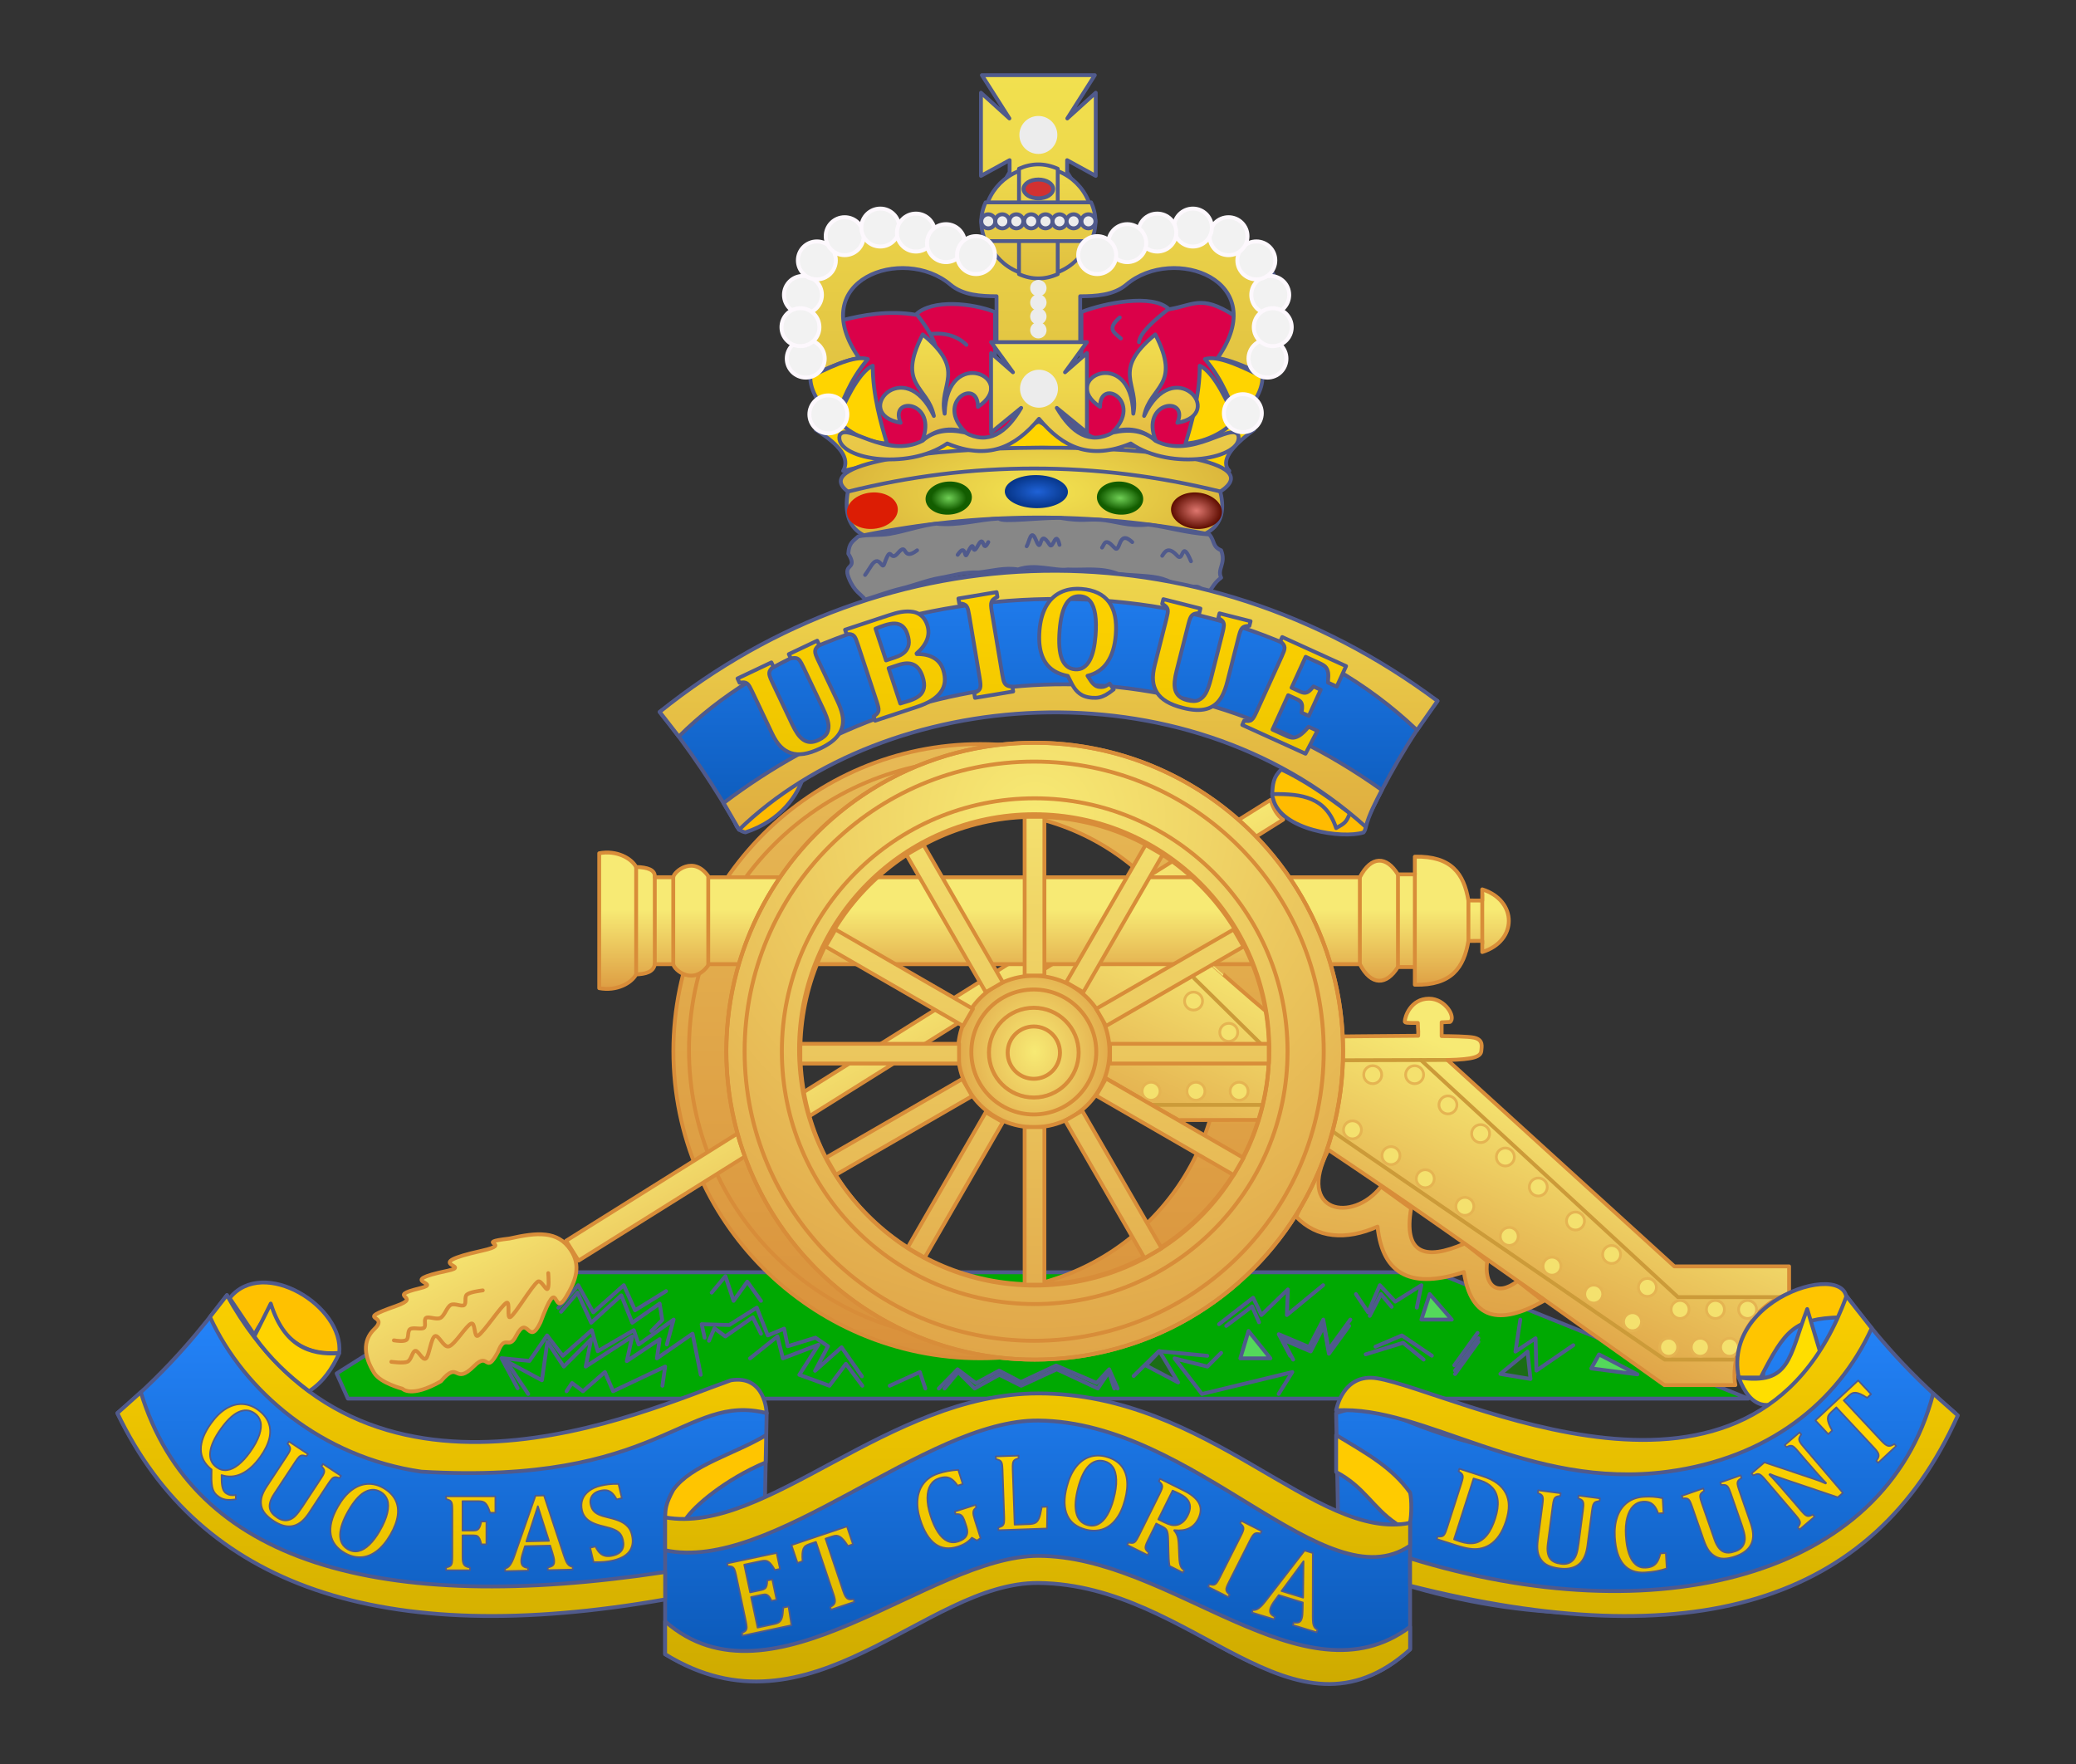 <?xml version="1.0" encoding="UTF-8" standalone="no"?><!DOCTYPE svg PUBLIC "-//W3C//DTD SVG 1.1//EN" "http://www.w3.org/Graphics/SVG/1.1/DTD/svg11.dtd"><svg width="100%" height="100%" viewBox="0 0 379 322" version="1.1" xmlns="http://www.w3.org/2000/svg" xmlns:xlink="http://www.w3.org/1999/xlink" xml:space="preserve" xmlns:serif="http://www.serif.com/" style="fill-rule:evenodd;clip-rule:evenodd;stroke-linecap:round;stroke-linejoin:round;stroke-miterlimit:1.5;"><rect x="0" y="0" width="379" height="322" fill="#333333" stroke="none"/><rect id="Artboard1" x="0" y="0" width="378.859" height="321.121" style="fill:none;"/><g id="Model"><g id="Grass"><path id="Base" d="M61.463,250.709l29.288,-18.469l171.279,0l57.13,23.059l-255.648,0l-2.049,-4.59Z" style="fill:#00a902;stroke:#505a8c;stroke-width:0.7px;"/><path d="M250.066,240.199l2.043,-3.98l1.95,2.329" style="fill:none;stroke:#505a8c;stroke-width:0.7px;"/><path d="M265.495,249.215l4.257,-5.902" style="fill:none;stroke:#505a8c;stroke-width:0.7px;"/><path d="M265.64,250.816l4.257,-5.902" style="fill:none;stroke:#505a8c;stroke-width:0.7px;"/><path d="M265.64,250.187l4.257,-5.902" style="fill:none;stroke:#505a8c;stroke-width:0.7px;"/><path d="M247.542,236.231l2.23,3.321l2.136,-4.955l2.817,2.996l4.768,-2.996l-0.836,4.099" style="fill:none;stroke:#505a8c;stroke-width:0.7px;"/><path d="M128.638,244.181l-0.542,-2.464l5.031,0.152l5.031,-3.173l2.012,5.074l2.98,-1.243l0.658,3.212l5.07,-1.558l2.283,1.558l-2.361,4.489l4.838,-4.295l3.715,5.302" style="fill:none;stroke:#505a8c;stroke-width:0.7px;"/><path d="M101.935,238.716l3.622,-4.119l2.756,4.955l5.572,-4.955l2.044,4.583l5.665,-3.498" style="fill:none;stroke:#505a8c;stroke-width:0.7px;"/><path d="M94.496,253.408l-2.941,-5.495l5.108,0.503l3.213,-4.646l2.863,3.717l5.302,-4.682l1.084,3.839l6.579,-3.839l0.89,2.615l6.385,-4.544l-1.238,4.544" style="fill:none;stroke:#505a8c;stroke-width:0.7px;"/><path d="M251.109,245.822l4.818,-2.052l5.48,3.703" style="fill:none;stroke:#505a8c;stroke-width:0.7px;"/><path d="M222.55,241.717l6.223,-4.829l1.517,3.158l4.829,-4.675l-0.185,4.675l6.625,-5.449" style="fill:none;stroke:#505a8c;stroke-width:0.7px;"/><path d="M206.96,251.172l4.613,-4.528l8.824,0.843" style="fill:none;stroke:#505a8c;stroke-width:0.7px;"/><path d="M249.32,247.219l6.833,-2.112l3.749,3.073" style="fill:none;stroke:#505a8c;stroke-width:0.7px;"/><path d="M235.532,247.487l-2.081,-3.944l5.528,2.341l2.602,-5.008l0.976,5.463l3.967,-5.463" style="fill:none;stroke:#505a8c;stroke-width:0.7px;"/><path d="M236.079,248.18l-1.934,-3.667l5.139,2.177l2.419,-4.656l0.907,5.08l3.689,-5.08" style="fill:none;stroke:#505a8c;stroke-width:0.7px;"/><path d="M233.43,254.454l2.5,-4l-16.5,4l-5,-6.5l6,1.5l2.5,-2.5" style="fill:none;stroke:#505a8c;stroke-width:0.7px;"/><path d="M162.43,252.954l5.5,-2.5l1,3" style="fill:none;stroke:#505a8c;stroke-width:0.7px;"/><path d="M136.93,247.954l5,-4l1,4l6.5,-2.5l-3.5,5.5l5.5,2l3,-4l3,4" style="fill:none;stroke:#505a8c;stroke-width:0.7px;"/><path d="M129.43,244.745l1,-2.291l2,1.5l5,-3.5l1.5,3" style="fill:none;stroke:#505a8c;stroke-width:0.7px;"/><path d="M103.43,253.954l1,-1.5l2,1.5l4,-3.5l1.5,3.5l9.5,-4.5l-0.5,3.5" style="fill:none;stroke:#505a8c;stroke-width:0.7px;"/><path d="M129.93,235.954l2.5,-3l1.5,4.5l2.5,-3.5l2.5,3.5" style="fill:none;stroke:#505a8c;stroke-width:0.7px;"/><path d="M172.43,253.454l2.5,-3l3,3l4.5,-2.5l4,2l6.5,-3l7.5,3.5l2,-3l1,3" style="fill:none;stroke:#505a8c;stroke-width:0.7px;"/><path d="M227.93,242.954l4,5l-5.5,0l1.5,-5Z" style="fill:#54d95b;stroke:#505a8c;stroke-width:0.7px;"/><path d="M261.007,236.219l4.037,4.659l-5.551,0l1.514,-4.659Z" style="fill:#54d95b;stroke:#505a8c;stroke-width:0.7px;"/><path d="M291.921,247.236l7.01,3.643l-8.425,-1.09l1.415,-2.553Z" style="fill:#54d95b;stroke:#505a8c;stroke-width:0.7px;"/><path d="M278.874,246.717l-4.966,4.077l5.503,0.92l-0.537,-4.997Z" style="fill:#1b6d15;stroke:#505a8c;stroke-width:0.7px;"/><path d="M211.675,246.644l3.413,5.705l-5.881,-3.096l2.468,-2.609Z" style="fill:#1b6d15;stroke:#505a8c;stroke-width:0.7px;"/><path d="M96.43,254.454l-4,-6l6.5,3.5l1,-7l3,4.5l5,-5l-1,5l8.5,-5.5l-1,4.5l6,-4l-0.5,3.5l6.5,-4.5l1.5,7.5" style="fill:none;stroke:#505a8c;stroke-width:0.7px;"/><path d="M102.43,239.454l3,-3.5l2.5,5.5l5.5,-5l2,5l5,-3.5l0.47,3l-1.992,2" style="fill:none;stroke:#505a8c;stroke-width:0.7px;"/><path d="M223.865,242.034l4.716,-3.567l1.27,2.902" style="fill:none;stroke:#505a8c;stroke-width:0.7px;"/><path d="M277.55,240.878l-0.89,5.839l3.676,-2.432l0.155,5.902l6.734,-4.631" style="fill:none;stroke:#505a8c;stroke-width:0.7px;"/><path d="M171.388,253.454l3.434,-3.5l3.338,2.534l4.245,-2.301l3.963,2.085l6.44,-3.012l7.398,3.177l2.283,-2.483l1.548,3.5" style="fill:none;stroke:#505a8c;stroke-width:0.7px;"/></g><g id="Crown"><g id="Velvet"><g id="Left"><path d="M153.496,58.519c4.012,-1.038 8.695,-1.892 13.673,-1.065c2.973,-2.946 10.437,-2.102 14.48,-0.5l0,11l3.781,9c-23.772,16.746 -40.362,-5.295 -31.934,-18.435Z" style="fill:#db0149;stroke:#505a8c;stroke-width:0.7px;"/><path d="M169.93,60.954c2.79,-0.268 4.923,0.448 6.5,2" style="fill:none;stroke:#505a8c;stroke-width:0.7px;"/><path d="M167.43,57.454c1.96,2.507 3.309,4.752 3.5,6.5" style="fill:none;stroke:#505a8c;stroke-width:0.7px;"/></g><g id="Right"><path d="M226.706,58.519c-7.29,-5.042 -8.298,-2.892 -13.276,-2.065c-2.974,-2.946 -11.957,-1.102 -16,0.5l0,11l-2.657,9c23.771,16.746 40.361,-5.295 31.933,-18.435Z" style="fill:#db0149;stroke:#505a8c;stroke-width:0.7px;"/><path d="M204.43,57.954c-2.493,2.135 -0.929,2.804 0.199,3.826" style="fill:none;stroke:#505a8c;stroke-width:0.7px;"/><path d="M213.27,56.454c-2.534,1.999 -5.15,4.252 -5.34,6" style="fill:none;stroke:#505a8c;stroke-width:0.7px;"/></g></g><path id="Bottom-Frame" serif:id="Bottom Frame" d="M148.93,78.454l5,-2c6.056,5.345 12.238,6.314 18.5,4.5c7.007,0.05 12.293,-1.794 17.25,-4c5.008,2.881 10.719,4.074 16.75,4.5c9.796,1.013 16.088,-0.196 17.5,-4.5l5,1.5c-4.263,3.167 -6.169,5.765 -4.5,7.5c-23.397,-5.707 -46.9,-5.541 -70.5,0c1.3,-2.28 -0.574,-4.729 -5,-7.5Z" style="fill:#ffd400;stroke:#505a8c;stroke-width:0.7px;"/><g><path id="Bottom-Lid" serif:id="Bottom Lid" d="M157.703,97.707c-2.65,-1.336 -3.609,-4.001 -2.915,-7.965c-13.588,-10.291 84.86,-11.098 67.988,0c0.941,3.754 0.006,6.288 -2.722,7.658c-20.784,-4.008 -41.567,-3.897 -62.351,0.307Z" style="fill:url(#_Radial1);stroke:#505a8c;stroke-width:0.7px;"/><path id="Bottom-Lip" serif:id="Bottom Lip" d="M154.788,89.742c22.663,-5.645 45.325,-5.611 67.988,-0.029" style="fill:url(#_Radial2);stroke:#505a8c;stroke-width:0.7px;"/></g><g id="Fur"><path id="Base1" serif:id="Base" d="M157.93,109.454c-0.705,-1.039 -1.947,-1.35 -3,-4c-1.082,-2.723 1.773,-1.374 -0.058,-4.389c0.118,-1.938 0.786,-2.217 1.808,-3.148c1.887,-0.392 3.863,-0.138 5.75,-0.463c2.864,-0.493 5.64,-1.521 8.504,-1.859c4.021,0.435 7.633,-0.763 11.45,-0.937c0.556,0.752 7.492,-0.21 11.238,-0.116c3.976,0.671 4.815,0.177 7.222,0.348c2.931,0.208 5.045,1.281 8.793,0.869c3.717,0.471 6.684,1.482 11.149,1.808c1.054,1.266 0.496,2.182 2.144,2.887c0.962,2.43 -0.779,3.394 0,5c-1.156,0.849 -1.545,1.72 -2.344,2.831c-1.077,-0.32 -1.676,-1.846 -3.233,-0.908c-2.392,-0.259 -3.79,-1.496 -5.923,-1.923c-2.285,-0.457 -5.046,-0.396 -7.333,-0.699c-3.043,-1.212 -6.088,-0.668 -9.135,-0.802c-2.476,0.306 -5.952,-1.131 -9.11,-0.006c-2.401,-0.417 -4.804,0.283 -7.208,0.545c-2.682,-0.101 -4.6,0.572 -6.902,0.967c-2.577,0.441 -4.733,1.376 -7.312,1.995c-2.186,0.525 -4.313,1.35 -6.5,2Z" style="fill:#d7d7d7;fill-opacity:0.51;stroke:#505a8c;stroke-width:0.7px;"/><g id="Interior"><path d="M157.93,104.954c0,0 0.62,-0.875 1,-1.5c1.6,-2.631 2.051,0.762 2.5,-0.5c1.404,-3.948 0.888,-0.098 2.5,-2c1.859,-2.194 0.628,1.671 3.5,-0.5" style="fill:none;stroke:#505a8c;stroke-width:0.7px;"/><path d="M174.834,101.276c1.579,-2.353 1.161,1.028 1.713,-0.145c1.728,-3.668 0.592,1.055 2.026,-1.613c1.19,-2.212 0.724,1.726 1.857,-0.564" style="fill:none;stroke:#505a8c;stroke-width:0.7px;"/><path d="M193.43,99.454c-0.73,-2.982 -1.144,1.043 -1.829,-0.058c-2.052,-3.297 -1.281,2.154 -2.465,-0.79c-0.938,-2.331 -1.225,0.409 -1.706,1.11" style="fill:none;stroke:#505a8c;stroke-width:0.7px;"/><path d="M206.705,98.954c-2.665,-2.513 -2.091,2.299 -3.275,1c-1.693,-1.856 -1.755,-0.701 -2.237,0" style="fill:none;stroke:#505a8c;stroke-width:0.7px;"/><path d="M217.43,102.454c-1.768,-4.248 -1.316,0.299 -2.5,-1c-1.693,-1.856 -2.275,-0.7 -2.756,0.001" style="fill:none;stroke:#505a8c;stroke-width:0.7px;"/></g></g><g id="Frame"><path d="M181.93,62.28l0,-8.201c-2.769,-0.004 -6.117,-0.168 -8.423,-2.125c-8.596,-7.293 -26.697,-0.857 -16.64,13.437c-1.293,0.083 -3.508,0.819 -6.731,2.269c-0.764,-0.883 -3.484,-1.361 -4.706,-9.206c-3.382,-21.697 35.217,-16.913 34,-12.5l2,-9.634l2.887,-4.891l0,-2.192l-5.228,2.867l0,-15.179l5.191,4.696l-5.022,-7.9l20.616,0l-5.023,7.9l5.191,-4.696l0,15.179l-5.228,-2.867l0,2.192l3.116,4.891l1.772,9.634c-1.218,-4.413 37.381,-9.197 34,12.5c-1.223,7.845 -3.943,8.323 -4.706,9.206c-3.223,-1.45 -5.439,-2.186 -6.732,-2.269c10.057,-14.294 -8.044,-20.73 -16.639,-13.437c-2.306,1.957 -5.655,2.121 -8.423,2.125l0,8.201" style="fill:url(#_Linear3);stroke:#505a8c;stroke-width:0.7px;"/></g><g id="Crescents"><path d="M158.43,65.55c-1.822,-0.59 -5.066,0.462 -10.5,3.249c-0.028,2.47 1.543,5.107 4.5,7.891c1.426,-3.345 2.609,-7.167 6,-11.14Z" style="fill:#ffd400;stroke:#505a8c;stroke-width:0.7px;"/><path d="M219.974,65.55c1.821,-0.59 5.066,0.462 10.5,3.249c0.027,2.47 -1.543,5.107 -4.5,7.891c-1.427,-3.345 -2.61,-7.167 -6,-11.14Z" style="fill:#ffd400;stroke:#505a8c;stroke-width:0.7px;"/><path d="M159.332,66.762c-1.773,0.724 -4.046,4.058 -6.402,9.692c0.865,1.827 4.945,4.279 9,4.5c-1.067,-3.476 -2.627,-8.969 -2.598,-14.192Z" style="fill:#ffd400;stroke:#505a8c;stroke-width:0.7px;"/><path d="M219.027,66.762c1.773,0.724 4.046,4.058 6.403,9.692c-0.866,1.827 -4.946,4.279 -9,4.5c1.066,-3.476 2.626,-8.969 2.597,-14.192Z" style="fill:#ffd400;stroke:#505a8c;stroke-width:0.7px;"/></g><g id="Flowers"><path d="M176.207,78.836c-2.767,-0.9 -5.395,-0.485 -7.846,1.618c2.925,-7.233 -6.148,-8.302 -3.941,-3.277c-9.111,-1.61 0.658,-12.761 6.068,-1.252c-1.101,-5.498 -6.891,-5.461 -2.04,-14.876c8.182,6.727 2.85,8.983 4.013,14.469c0.415,-12.71 13.799,-6.335 6.069,-1.252c0.038,-5.487 -7.871,-0.915 -2.323,4.57Z" style="fill:url(#_Linear4);stroke:#505a8c;stroke-width:0.7px;"/><path d="M203.152,78.836c2.767,-0.9 5.395,-0.485 7.846,1.618c-2.925,-7.233 6.148,-8.302 3.942,-3.277c9.11,-1.61 -0.659,-12.761 -6.069,-1.252c1.102,-5.498 6.892,-5.461 2.04,-14.876c-8.182,6.727 -2.849,8.983 -4.013,14.469c-0.415,-12.71 -13.799,-6.335 -6.069,-1.252c-0.038,-5.487 7.871,-0.915 2.323,4.57Z" style="fill:url(#_Linear5);stroke:#505a8c;stroke-width:0.7px;"/></g><path id="Lower-Star" serif:id="Lower Star" d="M198.43,62.454l-17.5,0l4,5.5l-4,-3.5l0,14.5l5.5,-4.5c-2.737,4.637 -6.01,6.815 -10.263,4.5c-2.954,-0.63 -5.668,-0.398 -7.737,1.5c-6.752,3.454 -13.855,-3.467 -15.146,-1c-1.005,4.264 12.305,6.609 19.646,1.5c7.428,3.089 12.337,0.753 16.75,-4.5c4.413,5.253 9.322,7.589 16.75,4.5c7.34,5.109 20.651,2.764 19.645,-1.5c-1.291,-2.467 -8.394,4.454 -15.145,1c-2.069,-1.898 -4.784,-2.13 -7.737,-1.5c-4.254,2.315 -7.527,0.137 -10.263,-4.5l5.5,4.5l0,-14.5l-4,3.5l4,-5.5Z" style="fill:url(#_Linear6);stroke:#505a8c;stroke-width:0.7px;"/><g id="Grenade"><g><circle id="Grenade1" serif:id="Grenade" cx="189.566" cy="40.454" r="9.887" style="fill:url(#_Linear7);stroke:#505a8c;stroke-width:0.7px;"/><path d="M193.102,30.8c-2.404,-1.066 -4.758,-1.046 -7.073,0l0,19.238c2.358,1.057 4.715,1.043 7.073,0l0,-19.238Z" style="fill:url(#_Linear8);stroke:#505a8c;stroke-width:0.7px;"/><path d="M199.196,44.013c1.068,-2.403 1.048,-4.757 0,-7.072l-19.266,0c-1.058,2.357 -1.045,4.715 0,7.072l19.266,0Z" style="fill:url(#_Linear9);stroke:#505a8c;stroke-width:0.7px;"/></g><g id="Pearl-Ring" serif:id="Pearl Ring"><circle cx="180.422" cy="40.399" r="1.281" style="fill:#ececec;stroke:#505a8c;stroke-width:0.72px;"/><circle cx="182.984" cy="40.399" r="1.281" style="fill:#ececec;stroke:#505a8c;stroke-width:0.72px;"/><circle cx="185.546" cy="40.399" r="1.281" style="fill:#ececec;stroke:#505a8c;stroke-width:0.72px;"/><circle cx="188.259" cy="40.399" r="1.281" style="fill:#ececec;stroke:#505a8c;stroke-width:0.72px;"/><circle cx="190.872" cy="40.399" r="1.281" style="fill:#ececec;stroke:#505a8c;stroke-width:0.72px;"/><circle cx="193.434" cy="40.399" r="1.281" style="fill:#ececec;stroke:#505a8c;stroke-width:0.72px;"/><circle cx="195.996" cy="40.399" r="1.281" style="fill:#ececec;stroke:#505a8c;stroke-width:0.72px;"/><circle cx="198.709" cy="40.399" r="1.281" style="fill:#ececec;stroke:#505a8c;stroke-width:0.72px;"/></g><ellipse cx="189.566" cy="34.487" rx="2.697" ry="1.716" style="fill:#d23131;stroke:#505a8c;stroke-width:0.72px;"/></g><g id="Pearls"><g id="Pearls-Right" serif:id="Pearls Right"><circle cx="147.098" cy="65.463" r="3.465" style="fill:#f2f2f2;stroke:#fdf8fd;stroke-width:0.72px;"/><circle cx="146.59" cy="53.831" r="3.465" style="fill:#f2f2f2;stroke:#fdf8fd;stroke-width:0.72px;"/><circle cx="149.13" cy="47.533" r="3.465" style="fill:#f2f2f2;stroke:#fdf8fd;stroke-width:0.72px;"/><circle cx="154.209" cy="43.114" r="3.465" style="fill:#f2f2f2;stroke:#fdf8fd;stroke-width:0.72px;"/><circle cx="160.711" cy="41.539" r="3.465" style="fill:#f2f2f2;stroke:#fdf8fd;stroke-width:0.72px;"/><circle cx="167.212" cy="42.454" r="3.465" style="fill:#f2f2f2;stroke:#fdf8fd;stroke-width:0.72px;"/><circle cx="172.698" cy="44.384" r="3.465" style="fill:#f2f2f2;stroke:#fdf8fd;stroke-width:0.72px;"/><circle cx="178.184" cy="46.568" r="3.465" style="fill:#f2f2f2;stroke:#fdf8fd;stroke-width:0.72px;"/><circle cx="146.133" cy="59.723" r="3.465" style="fill:#f2f2f2;stroke:#fdf8fd;stroke-width:0.72px;"/><circle cx="151.232" cy="75.641" r="3.465" style="fill:#f2f2f2;stroke:#fdf8fd;stroke-width:0.72px;"/></g><g id="Pearls-Left" serif:id="Pearls Left"><circle cx="231.392" cy="65.463" r="3.465" style="fill:#f2f2f2;stroke:#fdf8fd;stroke-width:0.72px;"/><circle cx="231.899" cy="53.831" r="3.465" style="fill:#f2f2f2;stroke:#fdf8fd;stroke-width:0.72px;"/><circle cx="229.36" cy="47.533" r="3.465" style="fill:#f2f2f2;stroke:#fdf8fd;stroke-width:0.72px;"/><circle cx="224.28" cy="43.114" r="3.465" style="fill:#f2f2f2;stroke:#fdf8fd;stroke-width:0.72px;"/><circle cx="217.779" cy="41.539" r="3.465" style="fill:#f2f2f2;stroke:#fdf8fd;stroke-width:0.72px;"/><circle cx="211.277" cy="42.454" r="3.465" style="fill:#f2f2f2;stroke:#fdf8fd;stroke-width:0.72px;"/><circle cx="205.792" cy="44.384" r="3.465" style="fill:#f2f2f2;stroke:#fdf8fd;stroke-width:0.72px;"/><circle cx="200.306" cy="46.568" r="3.465" style="fill:#f2f2f2;stroke:#fdf8fd;stroke-width:0.72px;"/><circle cx="232.357" cy="59.723" r="3.465" style="fill:#f2f2f2;stroke:#fdf8fd;stroke-width:0.72px;"/><circle cx="226.895" cy="75.419" r="3.465" style="fill:#f2f2f2;stroke:#fdf8fd;stroke-width:0.72px;"/></g></g><g id="Jewels"><g id="Pearls-Center" serif:id="Pearls Center"><circle cx="189.68" cy="70.954" r="3.465" style="fill:#ececec;"/><circle cx="189.566" cy="60.28" r="1.497" style="fill:#ececec;"/><circle cx="189.566" cy="57.763" r="1.497" style="fill:#ececec;"/><circle cx="189.566" cy="55.223" r="1.497" style="fill:#ececec;"/><circle cx="189.566" cy="52.593" r="1.497" style="fill:#ececec;"/></g><path d="M158.935,89.919c2.558,-0.252 4.781,1.023 4.961,2.846c0.18,1.823 -1.751,3.508 -4.309,3.76c-2.559,0.253 -4.782,-1.022 -4.961,-2.845c-0.18,-1.823 1.751,-3.508 4.309,-3.761Z" style="fill:#dc1d04;"/><path d="M172.962,87.913c2.329,-0.184 4.328,1.014 4.459,2.674c0.131,1.661 -1.654,3.158 -3.984,3.342c-2.33,0.185 -4.328,-1.014 -4.459,-2.674c-0.131,-1.66 1.654,-3.158 3.984,-3.342Z" style="fill:url(#_Radial10);"/><path d="M218.756,89.919c-2.559,-0.252 -4.782,1.023 -4.962,2.846c-0.179,1.823 1.751,3.508 4.31,3.76c2.558,0.253 4.781,-1.022 4.961,-2.845c0.18,-1.823 -1.751,-3.508 -4.309,-3.761Z" style="fill:url(#_Radial11);"/><path d="M204.719,87.913c-2.33,-0.184 -4.328,1.014 -4.459,2.674c-0.132,1.661 1.653,3.158 3.983,3.342c2.33,0.185 4.328,-1.014 4.459,-2.674c0.132,-1.66 -1.653,-3.158 -3.983,-3.342Z" style="fill:url(#_Radial12);"/><path d="M189.237,86.725c3.181,0.04 5.746,1.425 5.725,3.09c-0.021,1.665 -2.621,2.985 -5.801,2.944c-3.181,-0.04 -5.746,-1.425 -5.725,-3.09c0.021,-1.666 2.621,-2.985 5.801,-2.944Z" style="fill:url(#_Radial13);"/><circle cx="189.566" cy="24.634" r="3.465" style="fill:#ececec;"/></g></g><g id="Gun"><path id="Rear-Wheel" serif:id="Rear Wheel" d="M178.997,135.822c30.941,0 56.061,25.119 56.061,56.06c0,30.941 -25.12,56.061 -56.061,56.061c-30.94,0 -56.06,-25.12 -56.06,-56.061c0,-30.941 25.12,-56.06 56.06,-56.06Zm0,12.333c24.134,0 43.728,19.593 43.728,43.727c0,24.134 -19.594,43.728 -43.728,43.728c-24.133,0 -43.727,-19.594 -43.727,-43.728c0,-24.134 19.594,-43.727 43.727,-43.727Z" style="fill:url(#_Linear14);"/><clipPath id="_clip15"><path d="M178.997,135.822c30.941,0 56.061,25.119 56.061,56.06c0,30.941 -25.12,56.061 -56.061,56.061c-30.94,0 -56.06,-25.12 -56.06,-56.061c0,-30.941 25.12,-56.06 56.06,-56.06Zm0,12.333c24.134,0 43.728,19.593 43.728,43.727c0,24.134 -19.594,43.728 -43.728,43.728c-24.133,0 -43.727,-19.594 -43.727,-43.728c0,-24.134 19.594,-43.727 43.727,-43.727Z"/></clipPath><g clip-path="url(#_clip15)"><circle cx="178.734" cy="191.619" r="52.951" style="fill:none;stroke:#d88d39;stroke-width:0.7px;"/></g><path d="M178.997,135.822c30.941,0 56.061,25.119 56.061,56.06c0,30.941 -25.12,56.061 -56.061,56.061c-30.94,0 -56.06,-25.12 -56.06,-56.061c0,-30.941 25.12,-56.06 56.06,-56.06Zm0,12.333c24.134,0 43.728,19.593 43.728,43.727c0,24.134 -19.594,43.728 -43.728,43.728c-24.133,0 -43.727,-19.594 -43.727,-43.728c0,-24.134 19.594,-43.727 43.727,-43.727Z" style="fill:none;stroke:#d88d39;stroke-width:0.7px;"/><path id="Grips" d="M236.618,222.09c3.793,3.953 9.11,4.382 14.871,1.816c0.942,9.136 6.582,11.328 15.764,8.288c1.3,8.649 6.439,9.826 14.503,5.314l-4.677,-3.669c-4.001,3.041 -6.178,0.562 -5.572,-3.62l-4.074,-3.25c-7.448,3.262 -11.225,1.781 -9.818,-6.396l-5.495,-3.963c-5.13,6.647 -15.584,4.87 -9.639,-6.666l-5.863,12.146Z" style="fill:url(#_Linear16);stroke:#d88d39;stroke-width:0.7px;"/><path id="Chassis" d="M220.818,175.655c-0.007,0 15.308,13.637 16.429,13.623c4.487,-0.06 16.987,-0.181 21.659,-0.21c0.04,-1.362 -0.024,-0.676 -0.056,-2.34c-1.858,0.002 -2.383,0.007 -2.383,-0.272c0,-0.806 1.042,-4.162 4.427,-4.162c2.992,0 4.958,3.42 3.828,4.25l-1.53,0.066l0,2.52c1.485,0.012 4.837,0.047 5.906,0.281c1.778,0.389 1.373,1.696 1.34,2.36c-0.056,1.108 -1.323,1.608 -6.179,1.725l41.415,37.666l20.948,0l0,4.98c-9.063,2.863 -10.571,13.503 -9.806,16.689l-12.965,0l-22.411,-15.931c-23.662,-16.706 -25.35,-17.916 -47.067,-32.481c-9.879,0 -12.607,0.036 -19.154,0.04c-0.337,0 -24.599,-14.285 -31.31,-17.983c-0.008,-3.6 0.011,-5.734 0.011,-10.716l36.898,-0.105Z" style="fill:url(#_Linear17);"/><clipPath id="_clip18"><path id="Chassis1" serif:id="Chassis" d="M220.818,175.655c-0.007,0 15.308,13.637 16.429,13.623c4.487,-0.06 16.987,-0.181 21.659,-0.21c0.04,-1.362 -0.024,-0.676 -0.056,-2.34c-1.858,0.002 -2.383,0.007 -2.383,-0.272c0,-0.806 1.042,-4.162 4.427,-4.162c2.992,0 4.958,3.42 3.828,4.25l-1.53,0.066l0,2.52c1.485,0.012 4.837,0.047 5.906,0.281c1.778,0.389 1.373,1.696 1.34,2.36c-0.056,1.108 -1.323,1.608 -6.179,1.725l41.415,37.666l20.948,0l0,4.98c-9.063,2.863 -10.571,13.503 -9.806,16.689l-12.965,0l-22.411,-15.931c-23.662,-16.706 -25.35,-17.916 -47.067,-32.481c-9.879,0 -12.607,0.036 -19.154,0.04c-0.337,0 -24.599,-14.285 -31.31,-17.983c-0.008,-3.6 0.011,-5.734 0.011,-10.716l36.898,-0.105Z"/></clipPath><g clip-path="url(#_clip18)"><g id="Interior1" serif:id="Interior"><path d="M259.374,193.495l5.063,-0.007" style="fill:none;stroke:#cc9b39;stroke-width:0.7px;"/><path d="M242.21,210.121l25.769,17.581l13.689,9.37" style="fill:none;stroke:#cc9b39;stroke-width:0.7px;"/><path d="M243.373,206.589l60.541,41.591l12.902,0" style="fill:none;stroke:#cc9b39;stroke-width:0.7px;"/><path d="M210.494,201.689l19.688,0" style="fill:none;stroke:#cc9b39;stroke-width:0.7px;"/><path d="M245.278,193.54l14.129,-0.042l46.923,43.28l19.27,0" style="fill:none;stroke:#cc9b39;stroke-width:0.7px;"/><path d="M217.992,178.556l12.19,11.998" style="fill:none;stroke:#cc9b39;stroke-width:0.7px;"/></g></g><path id="Chassis2" serif:id="Chassis" d="M220.818,175.655c-0.007,0 15.308,13.637 16.429,13.623c4.487,-0.06 16.987,-0.181 21.659,-0.21c0.04,-1.362 -0.024,-0.676 -0.056,-2.34c-1.858,0.002 -2.383,0.007 -2.383,-0.272c0,-0.806 1.042,-4.162 4.427,-4.162c2.992,0 4.958,3.42 3.828,4.25l-1.53,0.066l0,2.52c1.485,0.012 4.837,0.047 5.906,0.281c1.778,0.389 1.373,1.696 1.34,2.36c-0.056,1.108 -1.323,1.608 -6.179,1.725l41.415,37.666l20.948,0l0,4.98c-9.063,2.863 -10.571,13.503 -9.806,16.689l-12.965,0l-22.411,-15.931c-23.662,-16.706 -25.35,-17.916 -47.067,-32.481c-9.879,0 -12.607,0.036 -19.154,0.04c-0.337,0 -24.599,-14.285 -31.31,-17.983c-0.008,-3.6 0.011,-5.734 0.011,-10.716l36.898,-0.105Z" style="fill:none;stroke:#d88d39;stroke-width:0.7px;"/><g id="Rivets"><circle id="Rivet" cx="264.34" cy="201.689" r="1.643" style="fill:#f4e16e;stroke:#e5b452;stroke-width:0.5px;"/><circle id="Rivet1" serif:id="Rivet" cx="270.307" cy="206.928" r="1.643" style="fill:#f4e16e;stroke:#e5b452;stroke-width:0.5px;"/><circle id="Rivet2" serif:id="Rivet" cx="274.818" cy="211.196" r="1.643" style="fill:#f4e16e;stroke:#e5b452;stroke-width:0.5px;"/><circle id="Rivet3" serif:id="Rivet" cx="258.255" cy="196.175" r="1.643" style="fill:#f4e16e;stroke:#e5b452;stroke-width:0.5px;"/><circle id="Rivet4" serif:id="Rivet" cx="250.605" cy="196.175" r="1.643" style="fill:#f4e16e;stroke:#e5b452;stroke-width:0.5px;"/><circle id="Rivet5" serif:id="Rivet" cx="280.833" cy="216.678" r="1.643" style="fill:#f4e16e;stroke:#e5b452;stroke-width:0.5px;"/><circle id="Rivet6" serif:id="Rivet" cx="287.624" cy="222.887" r="1.643" style="fill:#f4e16e;stroke:#e5b452;stroke-width:0.5px;"/><circle id="Rivet7" serif:id="Rivet" cx="294.221" cy="228.989" r="1.643" style="fill:#f4e16e;stroke:#e5b452;stroke-width:0.5px;"/><circle id="Rivet8" serif:id="Rivet" cx="300.754" cy="235.004" r="1.643" style="fill:#f4e16e;stroke:#e5b452;stroke-width:0.5px;"/><circle id="Rivet9" serif:id="Rivet" cx="306.721" cy="239.031" r="1.643" style="fill:#f4e16e;stroke:#e5b452;stroke-width:0.5px;"/><circle id="Rivet10" serif:id="Rivet" cx="313.172" cy="239.031" r="1.643" style="fill:#f4e16e;stroke:#e5b452;stroke-width:0.5px;"/><circle id="Rivet11" serif:id="Rivet" cx="319.042" cy="239.031" r="1.643" style="fill:#f4e16e;stroke:#e5b452;stroke-width:0.5px;"/><circle id="Rivet12" serif:id="Rivet" cx="304.635" cy="245.919" r="1.643" style="fill:#f4e16e;stroke:#e5b452;stroke-width:0.5px;"/><circle id="Rivet13" serif:id="Rivet" cx="298.038" cy="241.262" r="1.643" style="fill:#f4e16e;stroke:#e5b452;stroke-width:0.5px;"/><circle id="Rivet14" serif:id="Rivet" cx="290.955" cy="236.217" r="1.643" style="fill:#f4e16e;stroke:#e5b452;stroke-width:0.5px;"/><circle id="Rivet15" serif:id="Rivet" cx="283.339" cy="231.124" r="1.643" style="fill:#f4e16e;stroke:#e5b452;stroke-width:0.5px;"/><circle id="Rivet16" serif:id="Rivet" cx="275.529" cy="225.691" r="1.643" style="fill:#f4e16e;stroke:#e5b452;stroke-width:0.5px;"/><circle id="Rivet17" serif:id="Rivet" cx="267.428" cy="220.209" r="1.643" style="fill:#f4e16e;stroke:#e5b452;stroke-width:0.5px;"/><circle id="Rivet18" serif:id="Rivet" cx="260.201" cy="215.164" r="1.643" style="fill:#f4e16e;stroke:#e5b452;stroke-width:0.5px;"/><circle id="Rivet19" serif:id="Rivet" cx="253.943" cy="210.944" r="1.643" style="fill:#f4e16e;stroke:#e5b452;stroke-width:0.5px;"/><circle id="Rivet20" serif:id="Rivet" cx="246.909" cy="206.239" r="1.643" style="fill:#f4e16e;stroke:#e5b452;stroke-width:0.5px;"/><circle id="Rivet21" serif:id="Rivet" cx="226.217" cy="199.19" r="1.643" style="fill:#f4e16e;stroke:#e5b452;stroke-width:0.5px;"/><circle id="Rivet22" serif:id="Rivet" cx="218.334" cy="199.19" r="1.643" style="fill:#f4e16e;stroke:#e5b452;stroke-width:0.5px;"/><circle id="Rivet23" serif:id="Rivet" cx="217.897" cy="182.738" r="1.643" style="fill:#f4e16e;stroke:#e5b452;stroke-width:0.5px;"/><circle id="Rivet24" serif:id="Rivet" cx="224.325" cy="188.44" r="1.643" style="fill:#f4e16e;stroke:#e5b452;stroke-width:0.5px;"/><circle id="Rivet25" serif:id="Rivet" cx="210.148" cy="199.19" r="1.643" style="fill:#f4e16e;stroke:#e5b452;stroke-width:0.5px;"/><circle id="Rivet26" serif:id="Rivet" cx="310.407" cy="245.919" r="1.643" style="fill:#f4e16e;stroke:#e5b452;stroke-width:0.5px;"/><circle id="Rivet27" serif:id="Rivet" cx="315.755" cy="245.919" r="1.643" style="fill:#f4e16e;stroke:#e5b452;stroke-width:0.5px;"/></g><g id="Ramrod"><path d="M104.187,228.168c1.876,2.813 1.023,5.495 -0.841,8.563c-2.559,4.213 -1.112,-4.915 -4.68,4.666c-2.245,4.655 -2.232,-1.844 -4.492,2.541c-1.326,2.573 -1.951,-0.578 -3.276,2.875c-2.361,4.335 -1.549,-0.251 -4.333,2.533c-3.755,3.755 -2.648,-1.271 -6.07,2.79c-5.463,3.108 -7.022,1.362 -7.022,1.362c0,0 -3.988,-1.013 -5.151,-2.87c-1.823,-2.912 -2.24,-5.86 0.039,-8.042c2.914,-2.789 -4.069,-1.366 3.916,-4.177c5.221,-1.837 -2.282,-1.646 4.416,-3.258c4.449,-1.07 -4.801,-1.118 4.918,-3.168c5.011,-1.058 -5.387,-1.05 6.343,-3.669c6.107,-1.363 -1.896,-1.405 5.066,-2.235c5.007,-1.118 8.786,-1.482 11.167,2.089Z" style="fill:url(#_Linear19);stroke:#d88d39;stroke-width:0.7px;"/><path d="M234.254,149.617c-1.065,-0.745 -1.812,-1.968 -2.269,-3.626l-128.639,80.501l2.27,3.626l128.638,-80.501Z" style="fill:url(#_Linear20);stroke:#d88d39;stroke-width:0.7px;"/><path d="M71.441,248.58c0,0 2.216,0.323 2.946,-0.011c0.73,-0.334 0.872,-1.896 1.433,-1.993c0.56,-0.097 1.336,1.856 1.93,1.41c0.594,-0.445 0.928,-3.711 1.633,-4.082c0.705,-0.371 1.592,2.204 2.598,1.856c1.106,-0.384 3.16,-3.835 4.038,-4.157c0.797,-0.292 0.501,2.657 1.232,2.227c1.071,-0.631 4.206,-5.443 5.195,-6.013c0.781,-0.448 -0.004,3.102 0.743,2.598c0.952,-0.643 3.847,-5.604 4.973,-6.457c0.591,-0.449 1.459,1.596 1.781,1.336c0.322,-0.26 0.206,-2.017 0.149,-2.895" style="fill:url(#_Linear21);stroke:#d88d39;stroke-width:0.7px;"/><path d="M71.909,244.666c0.596,0.089 1.787,0.266 2.281,-0.076c0.494,-0.342 0.152,-1.609 0.684,-1.976c0.532,-0.368 2.02,0.114 2.508,-0.228c0.488,-0.343 -0.089,-1.522 0.418,-1.826c0.507,-0.305 1.875,0.392 2.622,0c0.748,-0.393 1.147,-1.969 1.862,-2.355c0.714,-0.385 1.939,0.355 2.433,0.038c0.494,-0.316 0.006,-1.523 0.532,-1.938c0.57,-0.45 2.115,-0.656 2.888,-0.76" style="fill:url(#_Linear22);stroke:#d88d39;stroke-width:0.7px;"/></g><g id="Barrel"><path d="M270.604,173.784c6.496,-2.012 6.428,-9.426 0,-11.438l0,2.041l-2.533,-0.017c-0.812,-4.878 -3.084,-8.137 -9.775,-7.995l0,3.232l-3.099,0c-2.074,-3.356 -4.851,-3.484 -6.94,0.526l-118.822,0c-2.745,-4.159 -6.416,-1.044 -6.52,-0.002l-3.374,0c0.112,-1.379 -1.343,-1.813 -3.412,-1.876c-0.849,-1.59 -3.561,-3.106 -6.732,-2.502l-0.003,12.312l0.003,12.312c3.171,0.603 5.883,-0.913 6.732,-2.502c1.706,-0.093 3.178,-0.404 3.412,-1.876l3.374,0c0.104,1.042 3.775,4.156 6.52,-0.002l118.822,0c2.089,4.01 4.866,3.881 6.94,0.526l3.099,0l0,3.232c6.691,0.142 8.963,-3.117 9.775,-7.996l2.533,-0.016l0,2.041Z" style="fill:url(#_Linear23);"/><clipPath id="_clip24"><path d="M270.604,173.784c6.496,-2.012 6.428,-9.426 0,-11.438l0,2.041l-2.533,-0.017c-0.812,-4.878 -3.084,-8.137 -9.775,-7.995l0,3.232l-3.099,0c-2.074,-3.356 -4.851,-3.484 -6.94,0.526l-118.822,0c-2.745,-4.159 -6.416,-1.044 -6.52,-0.002l-3.374,0c0.112,-1.379 -1.343,-1.813 -3.412,-1.876c-0.849,-1.59 -3.561,-3.106 -6.732,-2.502l-0.003,12.312l0.003,12.312c3.171,0.603 5.883,-0.913 6.732,-2.502c1.706,-0.093 3.178,-0.404 3.412,-1.876l3.374,0c0.104,1.042 3.775,4.156 6.52,-0.002l118.822,0c2.089,4.01 4.866,3.881 6.94,0.526l3.099,0l0,3.232c6.691,0.142 8.963,-3.117 9.775,-7.996l2.533,-0.016l0,2.041Z"/></clipPath><g clip-path="url(#_clip24)"><g id="Barrel-Interior" serif:id="Barrel Interior"><path d="M248.257,160.133l0,16.49" style="fill:none;stroke:#d88d39;stroke-width:0.7px;"/><path d="M255.217,159.388l0,17.235" style="fill:none;stroke:#d88d39;stroke-width:0.7px;"/><path d="M258.297,159.388l0,17.235" style="fill:none;stroke:#d88d39;stroke-width:0.7px;"/><path d="M268.079,164.384l0,7.864" style="fill:none;stroke:#d88d39;stroke-width:0.7px;"/><path d="M270.604,163.245l0,9.003" style="fill:none;stroke:#d88d39;stroke-width:0.7px;"/><path d="M122.911,160.131l0,15.942" style="fill:none;stroke:#d88d39;stroke-width:0.7px;"/><path d="M129.299,160.156l0,15.917" style="fill:none;stroke:#d88d39;stroke-width:0.7px;"/><path d="M119.541,159.607l0,16.466" style="fill:none;stroke:#d88d39;stroke-width:0.7px;"/><path d="M116.136,158.284l0,19.592" style="fill:none;stroke:#d88d39;stroke-width:0.7px;"/></g></g><path d="M270.604,173.784c6.496,-2.012 6.428,-9.426 0,-11.438l0,2.041l-2.533,-0.017c-0.812,-4.878 -3.084,-8.137 -9.775,-7.995l0,3.232l-3.099,0c-2.074,-3.356 -4.851,-3.484 -6.94,0.526l-118.822,0c-2.745,-4.159 -6.416,-1.044 -6.52,-0.002l-3.374,0c0.112,-1.379 -1.343,-1.813 -3.412,-1.876c-0.849,-1.59 -3.561,-3.106 -6.732,-2.502l-0.003,12.312l0.003,12.312c3.171,0.603 5.883,-0.913 6.732,-2.502c1.706,-0.093 3.178,-0.404 3.412,-1.876l3.374,0c0.104,1.042 3.775,4.156 6.52,-0.002l118.822,0c2.089,4.01 4.866,3.881 6.94,0.526l3.099,0l0,3.232c6.691,0.142 8.963,-3.117 9.775,-7.996l2.533,-0.016l0,2.041Z" style="fill:none;stroke:#d88d39;stroke-width:0.7px;"/></g><g id="Front-Wheel" serif:id="Front Wheel"><g id="Axle"><circle id="Axle1" serif:id="Axle" cx="188.734" cy="191.94" r="13.82" style="fill:url(#_Radial25);stroke:#d88d39;stroke-width:0.72px;"/><g><circle id="Interior-3" serif:id="Interior 3" cx="188.734" cy="192.148" r="8.192" style="fill:none;stroke:#d88d39;stroke-width:0.72px;"/><circle id="Interior-2" serif:id="Interior 2" cx="188.734" cy="192.148" r="4.777" style="fill:none;stroke:#d88d39;stroke-width:0.72px;"/><circle id="Interior-1" serif:id="Interior 1" cx="188.734" cy="192.027" r="11.406" style="fill:none;stroke:#d88d39;stroke-width:0.72px;"/></g></g><path d="M188.898,135.584c31.072,0 56.299,25.226 56.299,56.298c0,31.072 -25.227,56.298 -56.299,56.298c-31.071,0 -56.298,-25.226 -56.298,-56.298c0,-31.072 25.227,-56.298 56.298,-56.298Zm0,13.512c23.615,0 42.787,19.172 42.787,42.786c0,23.615 -19.172,42.787 -42.787,42.787c-23.614,0 -42.786,-19.172 -42.786,-42.787c0,-23.614 19.172,-42.786 42.786,-42.786Z" style="fill:url(#_Radial26);stroke:#d88d39;stroke-width:0.7px;"/><g><circle id="Front-Wheel-Int" serif:id="Front Wheel Int" cx="188.801" cy="191.545" r="42.911" style="fill:none;stroke:#d88d39;stroke-width:0.72px;"/><circle id="Front-Wheel-Int1" serif:id="Front Wheel Int" cx="188.898" cy="191.882" r="46.16" style="fill:none;stroke:#d88d39;stroke-width:0.72px;"/><circle id="Front-Wheel-Int2" serif:id="Front Wheel Int" cx="188.801" cy="191.882" r="52.863" style="fill:none;stroke:#d88d39;stroke-width:0.72px;"/><circle id="Front-Wheel-Ext" serif:id="Front Wheel Ext" cx="188.898" cy="191.882" r="56.298" style="fill:none;stroke:#d88d39;stroke-width:0.72px;"/></g><g><g><g id="Rod-Quad-1" serif:id="Rod Quad 1"><rect x="187.064" y="149.096" width="3.606" height="28.975" style="fill:url(#_Linear27);stroke:#d88d39;stroke-width:0.7px;"/><path d="M212.261,156.022l-3.123,-1.803l-14.487,25.093l3.123,1.803l14.487,-25.093Z" style="fill:url(#_Linear28);stroke:#d88d39;stroke-width:0.7px;"/><path d="M227.016,172.787l-1.803,-3.123l-25.094,14.488l1.803,3.123l25.094,-14.488Z" style="fill:url(#_Linear29);stroke:#d88d39;stroke-width:0.7px;"/><path d="M231.626,194.14l0,-3.606l-28.975,0l0,3.606l28.975,0Z" style="fill:url(#_Linear30);stroke:#d88d39;stroke-width:0.7px;"/></g><g id="Rod-Quad-4" serif:id="Rod Quad 4"><path d="M165.477,156.022l3.123,-1.803l14.487,25.093l-3.122,1.803l-14.488,-25.093Z" style="fill:url(#_Linear31);stroke:#d88d39;stroke-width:0.7px;"/><path d="M150.723,172.787l1.803,-3.123l25.093,14.488l-1.803,3.123l-25.093,-14.488Z" style="fill:url(#_Linear32);stroke:#d88d39;stroke-width:0.7px;"/><path d="M146.112,194.14l0,-3.606l28.975,0l0,3.606l-28.975,0Z" style="fill:url(#_Linear33);stroke:#d88d39;stroke-width:0.7px;"/></g></g><g><g id="Rod-Quad-11" serif:id="Rod Quad 1"><rect x="187.064" y="205.732" width="3.606" height="28.766" style="fill:url(#_Linear34);stroke:#d88d39;stroke-width:0.7px;"/><path d="M212.067,227.849l-3.122,1.803l-14.488,-25.093l3.123,-1.803l14.487,25.093Z" style="fill:url(#_Linear35);stroke:#d88d39;stroke-width:0.7px;"/><path d="M227.016,211.361l-1.803,3.123l-25.094,-14.487l1.803,-3.123l25.094,14.487Z" style="fill:url(#_Linear36);stroke:#d88d39;stroke-width:0.7px;"/></g><g id="Rod-Quad-41" serif:id="Rod Quad 4"><path d="M165.689,227.759l3.123,1.803l14.275,-24.726l-3.122,-1.803l-14.276,24.726Z" style="fill:url(#_Linear37);stroke:#d88d39;stroke-width:0.7px;"/><path d="M150.813,211.309l1.803,3.123l24.86,-14.353l-1.803,-3.123l-24.86,14.353Z" style="fill:url(#_Linear38);stroke:#d88d39;stroke-width:0.7px;"/></g></g></g></g></g><g id="Scrolls"><g><path d="M139.964,257.954c-10.334,-3.47 -12.779,2.856 -44.534,8.534c-29.874,2.341 -57.235,-13.232 -54,-30.074c-4.496,5.88 -10.037,13.058 -20,21.54c19.498,39.687 76.727,44.234 118,27l0.534,-27Z" style="fill:url(#_Linear39);stroke:#505a8c;stroke-width:0.7px;"/><path d="M243.93,257.954c10.334,-3.47 7.279,2.856 39.034,8.534c51.782,-6.135 36.05,-5.268 39.466,-22.534c2.315,-5.255 15.5,-2.513 14.534,-7.54c4.496,5.88 10.037,13.058 20,21.54c-19.498,39.687 -71.261,44.234 -112.534,27l-0.5,-27Z" style="fill:url(#_Linear40);stroke:#505a8c;stroke-width:0.7px;"/><path d="M257.43,278.134c-13.067,11.335 -32.656,-18.93 -67.864,-18.93c-31.928,0 -56.075,26.362 -68.136,17.782l0,24.968c28.825,16.983 52.034,-17.739 68.136,-17.739c17.677,0 47.004,37.303 67.864,16.739l0,-22.82Z" style="fill:url(#_Linear41);stroke:#505a8c;stroke-width:0.7px;"/></g><path d="M317.43,251.454c-3.334,-16.4 25.75,-22.811 18.5,-11c-8.365,0.291 -10.011,2.253 -14.5,11l-4,0Z" style="fill:#ffc500;stroke:#505a8c;stroke-width:0.7px;"/><path d="M41.93,236.954c6.139,-7.635 20.917,1.55 20,10c-12.47,1.069 -11.011,-12.05 -15.5,-3.302l-4.5,-6.698Z" style="fill:#ffc100;stroke:#505a8c;stroke-width:0.7px;"/><path d="M332.583,247.788c-1.6,2.781 -10.649,15.624 -15.153,3.666c9.437,1.421 9.158,-3.728 12.5,-12.5l2.653,8.834Z" style="fill:#ffde00;stroke:#505a8c;stroke-width:0.7px;"/><path d="M243.93,261.954c5.817,3.495 10.207,5.928 13.5,10.5c0.319,1.281 0.268,4.231 0,5.399c-0.941,0.774 -2.525,0.461 -2.592,0.222c-4.21,-2.822 -5.753,-6.662 -10.908,-9.371l0,-6.75Z" style="fill:#ffcb00;stroke:#505a8c;stroke-width:0.7px;"/><path d="M139.882,261.954c-5.817,3.495 -13.675,5.428 -16.968,10c-1.454,2.614 -1.42,3.637 -1.484,4.817c-0.048,0.864 2.273,0.78 3.734,0.568c1.469,-2.355 7.246,-7.299 14.614,-10.385l0.104,-5Z" style="fill:#ffc500;stroke:#505a8c;stroke-width:0.7px;"/><g><path d="M251.43,251.603c14.099,2.33 68.765,31.693 85.665,-15.015l4.605,5.866c-6.243,13.649 -18.94,23.738 -37.27,26.185c-25.45,3.397 -44.587,-12.208 -60.5,-11.185c0,0 1.148,-6.9 7.5,-5.851Z" style="fill:url(#_Linear42);stroke:#505a8c;stroke-width:0.7px;"/><path d="M133.43,251.954c-15.692,5.515 -67.049,29.398 -92,-15.54l-3.096,3.979c6.243,13.649 20.397,25.609 38.596,28.246c43.726,2.545 48.002,-14.503 63.034,-10.685c0,0 -0.183,-7.05 -6.534,-6Z" style="fill:url(#_Linear43);stroke:#505a8c;stroke-width:0.7px;"/><path d="M257.43,296.954c-19.427,14.55 -43.593,-12.949 -67.864,-12.949c-19.981,0 -48.649,29.118 -68.136,11.949l0,6c26.639,16.464 47.455,-13.188 68.136,-13c28.665,0.26 46.308,31.443 67.864,12.153l0,-4.153Z" style="fill:url(#_Linear44);stroke:#505a8c;stroke-width:0.7px;"/><path d="M257.43,277.983c-17.113,3.514 -36.758,-23.629 -67.864,-23.629c-27.386,0 -49.717,25.915 -68.136,22.629l0,6c19.519,4.182 47.455,-23.868 68.136,-23.68c28.665,0.26 52.359,33.401 67.864,22.833l0,-4.153Z" style="fill:url(#_Linear45);stroke:#505a8c;stroke-width:0.7px;"/><path d="M121.43,286.954c-52.173,7.893 -86.206,-1.644 -95.726,-32.825l-4.274,3.825c15.053,31.577 48.189,43.129 100,34l0,-5Z" style="fill:url(#_Linear46);stroke:#505a8c;stroke-width:0.7px;"/><path d="M257.43,284.454c44.631,13.8 86.728,3.695 95.5,-30.07l4.5,3.985c-15.486,34.601 -48.73,43.996 -100,31.085l0,-5Z" style="fill:url(#_Linear47);stroke:#505a8c;stroke-width:0.7px;"/></g><path d="M49.43,237.954l-3,6c2.797,3.977 6.236,7.183 10,10c2.612,-1.711 4.241,-4.163 5.5,-6.937c-5.498,0.396 -10.097,-1.434 -12.5,-9.063Z" style="fill:#ffd300;stroke:#505a8c;stroke-width:0.7px;"/><path d="M262.43,127.954c-48.471,-31.894 -95.839,-32.204 -142,2c5.294,6.574 10.132,13.734 14.5,21.5c29.726,-30.457 85.097,-29.961 114.5,-1.5c3.544,-7.548 7.682,-14.925 13,-22Z" style="fill:url(#_Linear48);stroke:#505a8c;stroke-width:0.7px;"/><path d="M262.43,127.954c-43.733,-32.667 -100.559,-31.327 -142,2l3.5,4.5c30.167,-30.205 98.115,-36.209 134.76,-1.163l3.74,-5.337Z" style="fill:url(#_Linear49);stroke:#505a8c;stroke-width:0.7px;"/><path d="M248.93,151.954c1.627,-2.118 -2.304,-3.411 -6,-6.53c-4.436,-3.743 -11.879,-3.105 -10.5,0.399c1.364,5.689 12.58,7.341 16.5,6.131Z" style="fill:#fb0;stroke:#505a8c;stroke-width:0.7px;"/><path d="M146.79,141.417c-4.095,-0.839 -2.715,-0.892 -7.305,0.631c-5.508,1.828 -7.105,9.233 -3.397,9.888c6.58,-2.17 9.663,-6.894 10.702,-10.519Z" style="fill:#fb0;stroke:#505a8c;stroke-width:0.7px;"/><path d="M233.93,140.454c-1.494,1.372 -1.574,2.697 -1.668,4.5c5.488,-0.091 9.83,0.58 11.668,6.206c1.534,-0.878 1.826,-0.968 2.5,-2.706c-4.322,-3.311 -8.59,-6.174 -12.5,-8Z" style="fill:#ffc300;stroke:#505a8c;stroke-width:0.7px;"/><path d="M252.275,144.204c-39.337,-28.011 -85.248,-24.04 -120.173,2.376l2.828,4.874c26.682,-25.864 80.656,-30.946 114.423,-0.5c0.545,-2.226 1.849,-4.663 2.922,-6.75Z" style="fill:url(#_Linear50);stroke:#505a8c;stroke-width:0.7px;"/></g><g id="Ubique"><path d="M146.661,121.774c-0.279,-0.589 -0.499,-0.988 -0.66,-1.195c-0.161,-0.208 -0.35,-0.347 -0.566,-0.417c-0.216,-0.071 -0.569,-0.063 -1.056,0.024l-0.369,-0.777l5.184,-2.459l0.369,0.778c-0.246,0.212 -0.43,0.403 -0.552,0.572c-0.122,0.168 -0.188,0.353 -0.198,0.555c-0.01,0.202 0.032,0.433 0.126,0.691c0.094,0.259 0.23,0.577 0.409,0.954l3.492,7.364c0.462,0.974 0.77,1.826 0.924,2.557c0.154,0.73 0.172,1.397 0.055,2.001c-0.118,0.605 -0.357,1.161 -0.718,1.668c-0.36,0.508 -0.819,0.966 -1.376,1.375c-0.556,0.408 -1.216,0.793 -1.978,1.154c-1.115,0.529 -2.113,0.86 -2.992,0.994c-0.88,0.133 -1.672,0.081 -2.377,-0.158c-0.705,-0.238 -1.331,-0.636 -1.88,-1.194c-0.548,-0.557 -1.072,-1.363 -1.571,-2.415l-3.616,-7.624c-0.175,-0.369 -0.332,-0.674 -0.47,-0.916c-0.139,-0.242 -0.287,-0.422 -0.444,-0.54c-0.157,-0.118 -0.343,-0.186 -0.559,-0.205c-0.215,-0.018 -0.491,0.005 -0.827,0.068l-0.368,-0.778l6.185,-2.933l0.369,0.777c-0.281,0.239 -0.475,0.444 -0.581,0.615c-0.107,0.171 -0.166,0.346 -0.177,0.524c-0.012,0.179 0.021,0.39 0.097,0.632c0.077,0.243 0.219,0.584 0.428,1.024l3.688,7.777c0.294,0.62 0.602,1.167 0.923,1.64c0.32,0.474 0.671,0.844 1.053,1.11c0.381,0.267 0.803,0.411 1.265,0.432c0.463,0.021 0.984,-0.106 1.566,-0.382c0.801,-0.38 1.322,-0.824 1.562,-1.332c0.24,-0.508 0.303,-1.089 0.19,-1.743c-0.112,-0.654 -0.441,-1.554 -0.985,-2.701l-3.565,-7.517Z" style="fill:url(#_Linear51);fill-rule:nonzero;stroke:#505a8c;stroke-width:0.7px;stroke-linecap:butt;stroke-miterlimit:1.414;"/><path d="M167.366,119.395c1.254,-0.018 2.291,0.213 3.111,0.693c0.82,0.48 1.387,1.195 1.7,2.144c0.269,0.811 0.366,1.562 0.293,2.252c-0.074,0.69 -0.324,1.319 -0.753,1.888c-0.428,0.569 -0.988,1.067 -1.679,1.494c-0.691,0.426 -1.617,0.831 -2.777,1.215l-7.495,2.477l-0.266,-0.803c0.274,-0.18 0.482,-0.346 0.626,-0.497c0.143,-0.151 0.23,-0.323 0.26,-0.518c0.03,-0.194 0.015,-0.423 -0.045,-0.687c-0.06,-0.263 -0.154,-0.59 -0.283,-0.979l-3.467,-10.488c-0.126,-0.382 -0.242,-0.699 -0.348,-0.952c-0.106,-0.253 -0.229,-0.446 -0.368,-0.58c-0.138,-0.134 -0.312,-0.223 -0.52,-0.267c-0.208,-0.044 -0.479,-0.055 -0.814,-0.034l-0.266,-0.803l7.97,-2.635c0.909,-0.3 1.666,-0.501 2.271,-0.602c0.803,-0.131 1.534,-0.138 2.192,-0.023c0.592,0.101 1.111,0.353 1.559,0.754c0.447,0.4 0.784,0.942 1.009,1.623c0.606,1.833 -0.043,3.573 -1.946,5.219l0.036,0.109Zm-3.993,0.619c0.811,-0.269 1.409,-0.597 1.793,-0.985c0.385,-0.388 0.625,-0.838 0.721,-1.352c0.096,-0.513 0.018,-1.15 -0.234,-1.913c-0.223,-0.673 -0.529,-1.164 -0.919,-1.471c-0.389,-0.308 -0.851,-0.468 -1.386,-0.48c-0.535,-0.012 -1.16,0.1 -1.873,0.336c-0.568,0.188 -1.113,0.39 -1.635,0.608l1.915,5.792l1.618,-0.535Zm0.984,8.407c0.487,-0.134 1.042,-0.304 1.667,-0.511c0.77,-0.254 1.374,-0.559 1.809,-0.915c0.436,-0.356 0.714,-0.816 0.833,-1.382c0.119,-0.566 0.041,-1.262 -0.232,-2.09c-0.193,-0.584 -0.432,-1.06 -0.716,-1.43c-0.284,-0.369 -0.614,-0.634 -0.991,-0.793c-0.376,-0.158 -0.787,-0.23 -1.231,-0.213c-0.445,0.016 -0.971,0.125 -1.58,0.326l-1.691,0.559l2.132,6.449Z" style="fill:url(#_Linear52);fill-rule:nonzero;stroke:#505a8c;stroke-width:0.7px;stroke-linecap:butt;stroke-miterlimit:1.414;"/><path d="M182.979,123.127c0.052,0.31 0.109,0.596 0.171,0.859c0.062,0.263 0.133,0.474 0.215,0.633c0.081,0.16 0.182,0.288 0.303,0.386c0.121,0.099 0.277,0.175 0.468,0.229c0.191,0.055 0.421,0.092 0.688,0.111l0.146,0.877l-6.974,1.164l-0.146,-0.877c0.313,-0.143 0.556,-0.282 0.729,-0.415c0.174,-0.134 0.292,-0.299 0.354,-0.496c0.063,-0.197 0.084,-0.438 0.064,-0.721c-0.02,-0.283 -0.065,-0.638 -0.136,-1.063l-1.914,-11.463c-0.07,-0.426 -0.14,-0.774 -0.208,-1.044c-0.068,-0.271 -0.163,-0.49 -0.287,-0.656c-0.123,-0.166 -0.289,-0.286 -0.497,-0.36c-0.208,-0.075 -0.488,-0.128 -0.839,-0.161l-0.146,-0.876l6.974,-1.165l0.146,0.877c-0.347,0.158 -0.597,0.307 -0.752,0.447c-0.154,0.139 -0.262,0.296 -0.324,0.47c-0.062,0.174 -0.089,0.393 -0.082,0.655c0.008,0.263 0.053,0.643 0.136,1.138l1.911,11.451Z" style="fill:url(#_Linear53);fill-rule:nonzero;stroke:#505a8c;stroke-width:0.7px;stroke-linecap:butt;stroke-miterlimit:1.414;"/><path d="M198.542,123.357l0.22,0.348c0.163,0.267 0.318,0.5 0.463,0.7c0.146,0.201 0.305,0.377 0.478,0.529c0.172,0.152 0.34,0.264 0.504,0.335c0.163,0.071 0.345,0.114 0.543,0.13c0.237,0.019 0.442,0.014 0.613,-0.015c0.172,-0.028 0.354,-0.089 0.546,-0.181c0.192,-0.092 0.418,-0.232 0.68,-0.419l0.723,1.062c-0.551,0.441 -1.036,0.775 -1.454,1.004c-0.419,0.228 -0.816,0.381 -1.191,0.458c-0.376,0.078 -0.808,0.097 -1.298,0.058c-0.535,-0.043 -1.01,-0.142 -1.424,-0.299c-0.415,-0.156 -0.81,-0.407 -1.187,-0.752c-0.376,-0.346 -0.722,-0.812 -1.036,-1.399l-0.784,-1.535c-1.228,-0.23 -2.243,-0.667 -3.046,-1.312c-0.802,-0.645 -1.39,-1.546 -1.763,-2.704c-0.373,-1.157 -0.492,-2.584 -0.356,-4.281c0.138,-1.721 0.529,-3.169 1.173,-4.345c0.645,-1.176 1.523,-2.038 2.637,-2.588c1.114,-0.55 2.405,-0.766 3.873,-0.648c2.286,0.183 3.95,0.976 4.992,2.379c1.042,1.403 1.46,3.397 1.253,5.981c-0.169,2.103 -0.684,3.787 -1.547,5.053c-0.864,1.267 -2.068,2.08 -3.612,2.441Zm-5.097,-8.291c-0.185,2.309 -0.045,4.05 0.419,5.222c0.464,1.172 1.266,1.804 2.405,1.895c0.589,0.047 1.103,-0.072 1.541,-0.356c0.438,-0.284 0.808,-0.701 1.11,-1.25c0.302,-0.549 0.539,-1.209 0.712,-1.98c0.174,-0.771 0.298,-1.623 0.372,-2.556c0.122,-1.522 0.104,-2.806 -0.055,-3.854c-0.158,-1.048 -0.459,-1.853 -0.903,-2.416c-0.444,-0.562 -1.044,-0.874 -1.801,-0.934c-1.109,-0.089 -1.975,0.374 -2.599,1.39c-0.624,1.016 -1.024,2.629 -1.201,4.839Z" style="fill:url(#_Linear54);fill-rule:nonzero;stroke:#505a8c;stroke-width:0.7px;stroke-linecap:butt;stroke-miterlimit:1.414;"/><path d="M223.183,115.544c0.163,-0.645 0.249,-1.101 0.257,-1.369c0.008,-0.268 -0.05,-0.499 -0.174,-0.695c-0.124,-0.196 -0.407,-0.419 -0.847,-0.667l0.215,-0.851l5.673,1.434l-0.215,0.851c-0.331,0.007 -0.599,0.038 -0.805,0.091c-0.205,0.053 -0.378,0.156 -0.517,0.308c-0.139,0.153 -0.255,0.361 -0.35,0.625c-0.094,0.264 -0.193,0.603 -0.297,1.015l-2.036,8.058c-0.27,1.066 -0.581,1.936 -0.934,2.61c-0.354,0.675 -0.773,1.211 -1.257,1.61c-0.485,0.399 -1.034,0.681 -1.647,0.846c-0.614,0.165 -1.272,0.227 -1.975,0.186c-0.703,-0.04 -1.471,-0.166 -2.305,-0.376c-1.22,-0.309 -2.22,-0.696 -2.998,-1.163c-0.778,-0.466 -1.367,-1.022 -1.767,-1.667c-0.399,-0.645 -0.633,-1.364 -0.702,-2.159c-0.069,-0.795 0.042,-1.768 0.333,-2.92l2.108,-8.341c0.102,-0.404 0.177,-0.747 0.225,-1.027c0.048,-0.281 0.049,-0.518 0.002,-0.713c-0.047,-0.195 -0.149,-0.369 -0.307,-0.523c-0.157,-0.154 -0.389,-0.316 -0.694,-0.484l0.216,-0.851l6.768,1.71l-0.215,0.851c-0.376,0.006 -0.662,0.041 -0.856,0.106c-0.195,0.065 -0.355,0.164 -0.48,0.297c-0.125,0.133 -0.236,0.32 -0.334,0.561c-0.097,0.24 -0.207,0.601 -0.328,1.083l-2.15,8.509c-0.172,0.679 -0.285,1.309 -0.341,1.889c-0.055,0.58 -0.019,1.099 0.108,1.556c0.126,0.458 0.365,0.845 0.714,1.162c0.35,0.317 0.843,0.556 1.479,0.716c0.877,0.222 1.574,0.211 2.093,-0.033c0.519,-0.244 0.946,-0.659 1.282,-1.247c0.336,-0.587 0.662,-1.508 0.98,-2.763l2.078,-8.225Z" style="fill:url(#_Linear55);fill-rule:nonzero;stroke:#505a8c;stroke-width:0.7px;stroke-linecap:butt;stroke-miterlimit:1.414;"/><path d="M245.745,121.594l-1.7,3.736l-1.61,-0.733c0.08,-0.861 0.09,-1.464 0.029,-1.809c-0.061,-0.344 -0.181,-0.65 -0.363,-0.917c-0.181,-0.266 -0.573,-0.537 -1.176,-0.812l-2.561,-1.165l-2.567,5.639l1.551,0.706c0.344,0.157 0.637,0.231 0.877,0.222c0.241,-0.009 0.477,-0.097 0.71,-0.266c0.232,-0.168 0.516,-0.464 0.851,-0.888l1.328,0.604l-2.171,4.77l-1.328,-0.605c0.097,-0.504 0.133,-0.906 0.109,-1.205c-0.024,-0.3 -0.105,-0.542 -0.243,-0.728c-0.138,-0.185 -0.391,-0.362 -0.759,-0.529l-1.551,-0.706l-2.856,6.273l2.55,1.161c0.274,0.125 0.513,0.212 0.717,0.263c0.204,0.05 0.4,0.066 0.588,0.047c0.188,-0.018 0.385,-0.07 0.59,-0.157c0.204,-0.086 0.399,-0.192 0.583,-0.316c0.184,-0.124 0.399,-0.3 0.645,-0.529c0.246,-0.228 0.552,-0.557 0.917,-0.986l1.61,0.732l-2.175,4.187l-11.549,-5.257l0.353,-0.775c0.325,0.053 0.592,0.073 0.802,0.06c0.209,-0.014 0.392,-0.082 0.547,-0.205c0.155,-0.123 0.301,-0.303 0.437,-0.539c0.135,-0.236 0.289,-0.542 0.46,-0.918l4.61,-10.127c0.167,-0.368 0.298,-0.682 0.393,-0.942c0.094,-0.259 0.136,-0.486 0.125,-0.68c-0.011,-0.194 -0.078,-0.379 -0.202,-0.553c-0.124,-0.175 -0.317,-0.369 -0.579,-0.583l0.353,-0.775l11.655,5.305Z" style="fill:url(#_Linear56);fill-rule:nonzero;stroke:#505a8c;stroke-width:0.7px;stroke-linecap:butt;stroke-miterlimit:1.414;"/></g><g id="Quo-Fas-Et-Gloria-Ducunt" serif:id="Quo Fas Et Gloria Ducunt"><path d="M40.451,269.252l0.006,0.205c-0.004,0.312 -0.002,0.599 0.006,0.859c0.008,0.261 0.031,0.52 0.07,0.778c0.038,0.258 0.09,0.481 0.154,0.668c0.065,0.188 0.141,0.344 0.231,0.468c0.089,0.124 0.187,0.225 0.294,0.301c0.295,0.21 0.589,0.337 0.882,0.38c0.293,0.043 0.607,0.039 0.943,-0.012l0.03,0.773c-0.716,0.12 -1.319,0.143 -1.808,0.069c-0.489,-0.074 -0.924,-0.246 -1.305,-0.518c-0.305,-0.218 -0.536,-0.427 -0.692,-0.628c-0.157,-0.2 -0.285,-0.437 -0.385,-0.711c-0.1,-0.273 -0.173,-0.633 -0.219,-1.078c-0.046,-0.446 -0.059,-1.017 -0.039,-1.714l0.014,-0.846c-1.288,-1.016 -1.94,-2.237 -1.954,-3.663c-0.015,-1.426 0.598,-3.007 1.837,-4.743c0.852,-1.196 1.767,-2.092 2.743,-2.69c0.977,-0.597 1.963,-0.878 2.961,-0.842c0.997,0.036 1.943,0.373 2.839,1.012c0.954,0.681 1.606,1.464 1.957,2.349c0.351,0.885 0.4,1.854 0.147,2.907c-0.254,1.053 -0.799,2.166 -1.637,3.34c-1.063,1.49 -2.199,2.521 -3.408,3.094c-1.21,0.573 -2.432,0.654 -3.667,0.242Zm-0.118,-8.456c-1.174,1.646 -1.827,3.068 -1.959,4.268c-0.132,1.2 0.263,2.129 1.185,2.787c0.584,0.416 1.213,0.584 1.886,0.502c0.673,-0.082 1.367,-0.41 2.083,-0.982c0.717,-0.573 1.417,-1.34 2.101,-2.299c0.834,-1.169 1.406,-2.223 1.716,-3.162c0.31,-0.939 0.383,-1.73 0.219,-2.373c-0.164,-0.643 -0.52,-1.16 -1.067,-1.55c-0.482,-0.344 -0.976,-0.527 -1.483,-0.548c-0.506,-0.022 -1.021,0.094 -1.545,0.347c-0.525,0.253 -1.049,0.637 -1.574,1.152c-0.525,0.515 -1.046,1.134 -1.562,1.858Z" style="fill:url(#_Linear57);fill-rule:nonzero;stroke:#505a8c;stroke-width:0.3px;stroke-linecap:butt;stroke-miterlimit:1.414;"/><path d="M56.437,276.126c-0.395,0.599 -0.79,1.08 -1.186,1.442c-0.376,0.344 -0.774,0.606 -1.193,0.787c-0.38,0.16 -0.78,0.245 -1.198,0.258c-0.418,0.012 -0.869,-0.058 -1.352,-0.21c-0.483,-0.153 -0.999,-0.41 -1.549,-0.772c-0.665,-0.438 -1.187,-0.888 -1.565,-1.35c-0.378,-0.462 -0.611,-0.964 -0.699,-1.507c-0.088,-0.542 -0.049,-1.089 0.115,-1.638c0.165,-0.55 0.481,-1.18 0.948,-1.889l3.574,-5.428c0.283,-0.429 0.46,-0.728 0.532,-0.897c0.072,-0.17 0.111,-0.315 0.117,-0.438c0.006,-0.122 -0.02,-0.248 -0.078,-0.376c-0.057,-0.128 -0.197,-0.317 -0.419,-0.566l0.266,-0.404l3.465,2.281l-0.267,0.404c-0.358,-0.126 -0.63,-0.18 -0.814,-0.164c-0.184,0.017 -0.362,0.107 -0.533,0.271c-0.17,0.163 -0.404,0.47 -0.701,0.921l-3.846,5.84c-0.351,0.534 -0.59,1.019 -0.716,1.456c-0.126,0.437 -0.154,0.823 -0.083,1.158c0.072,0.335 0.218,0.64 0.438,0.915c0.221,0.276 0.54,0.551 0.958,0.826c0.385,0.254 0.768,0.409 1.148,0.466c0.38,0.057 0.758,0.013 1.135,-0.134c0.376,-0.146 0.732,-0.396 1.068,-0.751c0.336,-0.354 0.726,-0.87 1.172,-1.546l3.395,-5.155c0.315,-0.479 0.507,-0.822 0.576,-1.028c0.069,-0.207 0.081,-0.392 0.035,-0.557c-0.046,-0.164 -0.207,-0.4 -0.485,-0.709l0.266,-0.404l3.292,2.167l-0.266,0.404c-0.374,-0.127 -0.652,-0.181 -0.836,-0.159c-0.183,0.021 -0.358,0.11 -0.525,0.268c-0.167,0.158 -0.399,0.463 -0.696,0.914l-3.493,5.304Z" style="fill:url(#_Linear58);fill-rule:nonzero;stroke:#505a8c;stroke-width:0.3px;stroke-linecap:butt;stroke-miterlimit:1.414;"/><path d="M62.905,283.46c-0.684,-0.396 -1.241,-0.869 -1.672,-1.419c-0.431,-0.55 -0.71,-1.179 -0.836,-1.887c-0.127,-0.709 -0.085,-1.497 0.124,-2.364c0.21,-0.868 0.613,-1.818 1.21,-2.849c0.736,-1.271 1.561,-2.25 2.477,-2.938c0.915,-0.687 1.871,-1.06 2.867,-1.119c0.996,-0.058 1.97,0.188 2.922,0.739c1.014,0.587 1.738,1.305 2.171,2.153c0.434,0.848 0.574,1.808 0.422,2.88c-0.153,1.072 -0.59,2.232 -1.313,3.48c-0.772,1.333 -1.623,2.343 -2.553,3.03c-0.93,0.686 -1.89,1.047 -2.88,1.082c-0.991,0.036 -1.97,-0.227 -2.939,-0.788Zm0.726,-7.739c-1.013,1.749 -1.528,3.227 -1.546,4.434c-0.018,1.207 0.463,2.094 1.443,2.662c0.622,0.359 1.263,0.466 1.926,0.321c0.662,-0.145 1.322,-0.537 1.981,-1.175c0.659,-0.638 1.283,-1.468 1.874,-2.488c0.719,-1.242 1.188,-2.345 1.408,-3.31c0.22,-0.964 0.217,-1.759 -0.007,-2.383c-0.224,-0.625 -0.627,-1.105 -1.208,-1.441c-0.513,-0.297 -1.023,-0.433 -1.529,-0.406c-0.506,0.027 -1.008,0.191 -1.506,0.492c-0.498,0.301 -0.983,0.733 -1.457,1.296c-0.474,0.562 -0.934,1.228 -1.379,1.998Z" style="fill:url(#_Linear59);fill-rule:nonzero;stroke:#505a8c;stroke-width:0.3px;stroke-linecap:butt;stroke-miterlimit:1.414;"/><path d="M90.437,273.149l0,2.983l-0.967,0c-0.145,-0.448 -0.285,-0.81 -0.42,-1.086c-0.135,-0.277 -0.277,-0.488 -0.425,-0.633c-0.148,-0.144 -0.321,-0.246 -0.518,-0.306c-0.198,-0.059 -0.458,-0.089 -0.781,-0.089l-2.893,0l0,5.373l2.034,0c0.29,0 0.517,-0.047 0.682,-0.143c0.164,-0.095 0.301,-0.255 0.409,-0.479c0.109,-0.224 0.213,-0.57 0.312,-1.037l0.928,0l0,4.168l-0.928,0c-0.099,-0.448 -0.205,-0.785 -0.316,-1.012c-0.112,-0.228 -0.246,-0.389 -0.4,-0.484c-0.155,-0.096 -0.384,-0.144 -0.687,-0.144l-2.034,0l0,3.872c0,0.395 0.023,0.711 0.069,0.948c0.046,0.237 0.121,0.425 0.227,0.563c0.105,0.138 0.247,0.242 0.425,0.311c0.177,0.069 0.398,0.134 0.661,0.193l0,0.484l-4.385,0l0,-0.484c0.408,-0.106 0.682,-0.222 0.82,-0.351c0.138,-0.128 0.229,-0.311 0.271,-0.548c0.043,-0.237 0.065,-0.599 0.065,-1.086l0,-8.544c0,-0.454 -0.017,-0.785 -0.05,-0.992c-0.033,-0.208 -0.087,-0.369 -0.163,-0.484c-0.075,-0.115 -0.176,-0.208 -0.301,-0.277c-0.125,-0.069 -0.339,-0.146 -0.642,-0.232l0,-0.484l9.007,0Z" style="fill:url(#_Linear60);fill-rule:nonzero;stroke:#505a8c;stroke-width:0.3px;stroke-linecap:butt;stroke-miterlimit:1.414;"/><path d="M100.008,286.612l-0.012,-0.484c0.328,-0.074 0.571,-0.152 0.731,-0.235c0.159,-0.082 0.277,-0.196 0.352,-0.339c0.076,-0.143 0.111,-0.333 0.105,-0.57c-0.005,-0.224 -0.037,-0.466 -0.096,-0.724c-0.058,-0.259 -0.141,-0.549 -0.247,-0.869l-0.396,-1.265l-4.601,0.108l-0.313,0.976c-0.159,0.491 -0.263,0.862 -0.309,1.114c-0.047,0.251 -0.068,0.479 -0.063,0.683c0.009,0.395 0.116,0.682 0.321,0.862c0.205,0.179 0.516,0.294 0.932,0.343l0.011,0.484l-4.216,0.099l-0.011,-0.483c0.367,-0.068 0.683,-0.29 0.947,-0.665c0.265,-0.375 0.518,-0.908 0.758,-1.598l3.86,-11.028l1.56,-0.036l3.617,10.93c0.17,0.51 0.319,0.898 0.447,1.165c0.128,0.267 0.279,0.474 0.454,0.621c0.175,0.148 0.411,0.254 0.709,0.32l0.011,0.483l-4.551,0.108Zm-3.918,-5.243l4.128,-0.097l-2.026,-6.324l-2.102,6.421Z" style="fill:url(#_Linear61);fill-rule:nonzero;stroke:#505a8c;stroke-width:0.3px;stroke-linecap:butt;stroke-miterlimit:1.414;"/><path d="M108.703,282.289c0.261,0.534 0.539,0.938 0.835,1.213c0.295,0.276 0.634,0.451 1.017,0.526c0.383,0.075 0.847,0.049 1.392,-0.08c0.749,-0.177 1.278,-0.509 1.586,-0.994c0.308,-0.486 0.374,-1.104 0.197,-1.853c-0.114,-0.481 -0.293,-0.865 -0.537,-1.152c-0.244,-0.288 -0.589,-0.531 -1.035,-0.73c-0.446,-0.199 -1.102,-0.399 -1.968,-0.6c-0.838,-0.194 -1.517,-0.418 -2.037,-0.671c-0.519,-0.252 -0.936,-0.561 -1.249,-0.927c-0.313,-0.366 -0.528,-0.795 -0.645,-1.289c-0.169,-0.717 -0.148,-1.38 0.063,-1.989c0.211,-0.608 0.608,-1.133 1.19,-1.575c0.583,-0.442 1.294,-0.762 2.133,-0.961c0.487,-0.115 0.969,-0.202 1.445,-0.26c0.477,-0.059 1.086,-0.081 1.827,-0.067l0.613,2.595l-0.951,0.225c-0.281,-0.529 -0.571,-0.924 -0.869,-1.185c-0.299,-0.261 -0.613,-0.418 -0.944,-0.472c-0.331,-0.054 -0.736,-0.024 -1.217,0.09c-0.416,0.099 -0.771,0.264 -1.065,0.495c-0.294,0.232 -0.5,0.526 -0.619,0.882c-0.118,0.357 -0.127,0.749 -0.025,1.179c0.107,0.455 0.28,0.82 0.517,1.095c0.238,0.276 0.562,0.507 0.971,0.694c0.41,0.188 0.994,0.368 1.752,0.54c0.917,0.216 1.643,0.447 2.178,0.693c0.535,0.245 0.983,0.564 1.342,0.956c0.36,0.392 0.611,0.889 0.754,1.492c0.159,0.672 0.188,1.266 0.086,1.781c-0.102,0.514 -0.305,0.961 -0.611,1.342c-0.306,0.38 -0.705,0.697 -1.196,0.952c-0.491,0.255 -1.047,0.456 -1.669,0.603c-1.006,0.238 -2.206,0.342 -3.6,0.313l-0.622,-2.634l0.961,-0.227Z" style="fill:url(#_Linear62);fill-rule:nonzero;stroke:#505a8c;stroke-width:0.3px;stroke-linecap:butt;stroke-miterlimit:1.414;"/><path d="M141.783,283.467l0.62,2.917l-0.947,0.201c-0.163,-0.295 -0.322,-0.551 -0.476,-0.767c-0.153,-0.216 -0.302,-0.393 -0.446,-0.531c-0.144,-0.138 -0.292,-0.241 -0.444,-0.31c-0.153,-0.068 -0.323,-0.101 -0.511,-0.098c-0.188,0.003 -0.407,0.031 -0.658,0.084l-3.053,0.649l1.075,5.062l2.067,-0.439c0.284,-0.06 0.497,-0.148 0.641,-0.263c0.144,-0.114 0.249,-0.28 0.314,-0.495c0.065,-0.216 0.102,-0.54 0.112,-0.973l0.908,-0.193l0.788,3.71l-0.908,0.193c-0.173,-0.368 -0.334,-0.638 -0.486,-0.811c-0.151,-0.173 -0.311,-0.286 -0.48,-0.337c-0.169,-0.052 -0.405,-0.045 -0.708,0.019l-2.067,0.439l1.184,5.574l3.004,-0.638c0.316,-0.067 0.566,-0.148 0.751,-0.245c0.185,-0.096 0.334,-0.226 0.447,-0.388c0.114,-0.162 0.203,-0.361 0.267,-0.597c0.065,-0.236 0.11,-0.476 0.135,-0.72c0.026,-0.244 0.056,-0.599 0.092,-1.065l0.957,-0.203l0.536,3.43l-8.946,1.9l-0.1,-0.473c0.377,-0.188 0.62,-0.359 0.729,-0.513c0.108,-0.155 0.159,-0.352 0.151,-0.593c-0.007,-0.241 -0.061,-0.599 -0.162,-1.076l-1.775,-8.357c-0.095,-0.444 -0.18,-0.764 -0.255,-0.96c-0.075,-0.196 -0.162,-0.343 -0.26,-0.44c-0.098,-0.097 -0.215,-0.166 -0.352,-0.208c-0.137,-0.041 -0.362,-0.073 -0.676,-0.093l-0.101,-0.474l9.033,-1.918Z" style="fill:url(#_Linear63);fill-rule:nonzero;stroke:#505a8c;stroke-width:0.3px;stroke-linecap:butt;stroke-miterlimit:1.414;"/><path d="M144.497,282.042l10.128,-3.411l1.097,3.257l-0.917,0.309c-0.318,-0.49 -0.597,-0.869 -0.836,-1.136c-0.24,-0.267 -0.461,-0.456 -0.666,-0.568c-0.204,-0.112 -0.404,-0.173 -0.598,-0.184c-0.195,-0.011 -0.464,0.042 -0.807,0.157l-1.189,0.401l3.228,9.584c0.124,0.368 0.243,0.655 0.357,0.86c0.114,0.204 0.235,0.357 0.362,0.456c0.128,0.1 0.275,0.161 0.443,0.185c0.168,0.023 0.416,0.017 0.745,-0.017l0.154,0.459l-4.277,1.44l-0.155,-0.458c0.173,-0.107 0.322,-0.209 0.449,-0.308c0.127,-0.098 0.223,-0.198 0.29,-0.3c0.066,-0.103 0.11,-0.22 0.131,-0.352c0.022,-0.132 0.017,-0.301 -0.014,-0.506c-0.031,-0.205 -0.109,-0.495 -0.235,-0.869l-3.228,-9.585l-1.18,0.397c-0.293,0.099 -0.525,0.209 -0.697,0.329c-0.171,0.12 -0.308,0.297 -0.41,0.529c-0.103,0.233 -0.166,0.535 -0.19,0.908c-0.023,0.373 -0.011,0.829 0.039,1.368l-0.927,0.312l-1.097,-3.257Z" style="fill:url(#_Linear64);fill-rule:nonzero;stroke:#505a8c;stroke-width:0.3px;stroke-linecap:butt;stroke-miterlimit:1.414;"/><path d="M179.023,280.778l-0.671,0.432l-0.921,-0.515c-0.328,0.381 -0.695,0.703 -1.103,0.964c-0.407,0.261 -0.899,0.484 -1.476,0.668c-1.587,0.507 -2.956,0.344 -4.106,-0.488c-1.15,-0.832 -2.068,-2.32 -2.753,-4.466c-0.426,-1.336 -0.581,-2.579 -0.465,-3.729c0.117,-1.15 0.5,-2.127 1.148,-2.932c0.649,-0.805 1.528,-1.385 2.638,-1.739c0.584,-0.186 1.156,-0.333 1.716,-0.439c0.56,-0.106 1.196,-0.183 1.907,-0.23l0.826,2.587l-0.932,0.298c-0.349,-0.511 -0.691,-0.887 -1.024,-1.13c-0.333,-0.243 -0.683,-0.38 -1.049,-0.412c-0.366,-0.031 -0.797,0.032 -1.292,0.19c-0.684,0.218 -1.213,0.629 -1.587,1.232c-0.374,0.604 -0.567,1.379 -0.579,2.326c-0.013,0.947 0.175,2.026 0.561,3.237c0.393,1.229 0.849,2.242 1.369,3.036c0.519,0.795 1.088,1.338 1.706,1.628c0.618,0.29 1.275,0.323 1.971,0.101c0.74,-0.236 1.238,-0.573 1.492,-1.01c0.255,-0.437 0.275,-0.991 0.06,-1.662l-0.18,-0.565c-0.18,-0.565 -0.34,-0.963 -0.48,-1.195c-0.139,-0.231 -0.307,-0.392 -0.501,-0.482c-0.195,-0.09 -0.479,-0.124 -0.852,-0.102l-0.147,-0.461l3.801,-1.213l0.148,0.461c-0.202,0.147 -0.344,0.287 -0.426,0.421c-0.082,0.133 -0.129,0.281 -0.143,0.445c-0.014,0.163 0.002,0.353 0.047,0.57c0.046,0.217 0.13,0.52 0.254,0.909l1.043,3.265Z" style="fill:url(#_Linear65);fill-rule:nonzero;stroke:#505a8c;stroke-width:0.3px;stroke-linecap:butt;stroke-miterlimit:1.414;"/><path d="M185.233,278.312l2.586,-0.091c0.283,-0.01 0.519,-0.035 0.709,-0.075c0.189,-0.04 0.35,-0.096 0.483,-0.17c0.132,-0.074 0.251,-0.174 0.355,-0.299c0.104,-0.126 0.202,-0.289 0.294,-0.49c0.092,-0.201 0.177,-0.453 0.255,-0.755c0.078,-0.303 0.173,-0.756 0.283,-1.359l0.997,-0.035l-0.057,3.975l-8.874,0.313l-0.017,-0.484c0.404,-0.12 0.673,-0.246 0.807,-0.379c0.134,-0.133 0.218,-0.319 0.252,-0.558c0.034,-0.238 0.043,-0.601 0.026,-1.088l-0.301,-8.537c-0.016,-0.455 -0.045,-0.785 -0.085,-0.991c-0.04,-0.206 -0.1,-0.365 -0.18,-0.478c-0.079,-0.112 -0.183,-0.201 -0.311,-0.265c-0.127,-0.065 -0.344,-0.135 -0.649,-0.21l-0.017,-0.483l4.155,-0.147l0.017,0.484c-0.287,0.089 -0.49,0.167 -0.609,0.234c-0.12,0.066 -0.217,0.154 -0.292,0.262c-0.076,0.108 -0.129,0.271 -0.161,0.49c-0.032,0.218 -0.039,0.565 -0.023,1.038l0.357,10.098Z" style="fill:url(#_Linear66);fill-rule:nonzero;stroke:#505a8c;stroke-width:0.3px;stroke-linecap:butt;stroke-miterlimit:1.414;"/><path d="M198.145,279.181c-0.763,-0.205 -1.424,-0.517 -1.983,-0.936c-0.559,-0.419 -0.991,-0.955 -1.297,-1.606c-0.306,-0.651 -0.47,-1.423 -0.493,-2.315c-0.023,-0.893 0.12,-1.915 0.429,-3.066c0.381,-1.418 0.924,-2.578 1.629,-3.479c0.706,-0.901 1.532,-1.51 2.479,-1.825c0.947,-0.315 1.951,-0.33 3.013,-0.045c1.132,0.304 2.018,0.809 2.656,1.516c0.639,0.706 1.024,1.597 1.154,2.672c0.131,1.074 0.01,2.308 -0.364,3.701c-0.399,1.488 -0.959,2.684 -1.679,3.589c-0.72,0.904 -1.554,1.502 -2.501,1.793c-0.947,0.291 -1.961,0.291 -3.043,0.001Zm-1.307,-7.662c-0.524,1.952 -0.638,3.513 -0.342,4.683c0.296,1.171 0.991,1.903 2.085,2.196c0.693,0.186 1.34,0.123 1.942,-0.189c0.602,-0.312 1.138,-0.862 1.609,-1.649c0.47,-0.788 0.858,-1.751 1.163,-2.889c0.373,-1.386 0.54,-2.574 0.501,-3.562c-0.038,-0.989 -0.246,-1.755 -0.625,-2.3c-0.378,-0.545 -0.892,-0.904 -1.541,-1.078c-0.572,-0.154 -1.099,-0.152 -1.581,0.005c-0.482,0.157 -0.924,0.445 -1.327,0.866c-0.402,0.42 -0.759,0.963 -1.071,1.63c-0.312,0.666 -0.583,1.428 -0.813,2.287Z" style="fill:url(#_Linear67);fill-rule:nonzero;stroke:#505a8c;stroke-width:0.3px;stroke-linecap:butt;stroke-miterlimit:1.414;"/><path d="M211.087,278.105l-1.494,3.008c-0.211,0.424 -0.348,0.741 -0.411,0.948c-0.062,0.208 -0.086,0.377 -0.069,0.506c0.016,0.13 0.065,0.253 0.147,0.371c0.081,0.117 0.238,0.282 0.471,0.493l-0.215,0.434l-3.733,-1.854l0.216,-0.434c0.412,0.087 0.709,0.104 0.89,0.051c0.181,-0.054 0.343,-0.177 0.487,-0.37c0.144,-0.194 0.324,-0.508 0.541,-0.945l3.801,-7.651c0.202,-0.407 0.334,-0.71 0.397,-0.911c0.063,-0.2 0.086,-0.369 0.069,-0.506c-0.016,-0.137 -0.065,-0.264 -0.146,-0.381c-0.082,-0.118 -0.239,-0.282 -0.472,-0.494l0.215,-0.433l4.379,2.175c1.379,0.685 2.287,1.448 2.722,2.289c0.435,0.842 0.39,1.79 -0.134,2.845c-0.401,0.808 -0.965,1.385 -1.692,1.73c-0.726,0.344 -1.614,0.455 -2.662,0.331l-0.035,0.071c0.286,0.326 0.49,0.69 0.61,1.091c0.12,0.402 0.193,0.969 0.218,1.703l0.076,1.846c0.019,0.539 0.055,0.961 0.109,1.267c0.054,0.306 0.137,0.561 0.25,0.764c0.112,0.202 0.298,0.398 0.558,0.586l-0.216,0.433l-2.45,-1.217c-0.069,-0.424 -0.114,-0.866 -0.136,-1.325c-0.022,-0.459 -0.038,-0.923 -0.048,-1.391l-0.044,-1.864c-0.013,-0.565 -0.043,-0.991 -0.087,-1.278c-0.045,-0.287 -0.11,-0.505 -0.194,-0.654c-0.085,-0.148 -0.191,-0.274 -0.319,-0.379c-0.129,-0.104 -0.337,-0.228 -0.626,-0.371l-0.973,-0.484Zm2.988,-6.014l-2.61,5.254l0.999,0.496c0.513,0.255 0.947,0.425 1.302,0.509c0.355,0.085 0.72,0.091 1.094,0.019c0.373,-0.071 0.733,-0.251 1.078,-0.539c0.345,-0.288 0.651,-0.7 0.918,-1.237c0.278,-0.56 0.414,-1.074 0.407,-1.54c-0.007,-0.467 -0.157,-0.894 -0.45,-1.282c-0.292,-0.388 -0.769,-0.746 -1.429,-1.074c-0.531,-0.264 -0.967,-0.466 -1.309,-0.606Z" style="fill:url(#_Linear68);fill-rule:nonzero;stroke:#505a8c;stroke-width:0.3px;stroke-linecap:butt;stroke-miterlimit:1.414;"/><path d="M224.344,288.803c-0.199,0.394 -0.332,0.689 -0.397,0.884c-0.066,0.196 -0.095,0.362 -0.087,0.499c0.009,0.137 0.055,0.271 0.14,0.402c0.085,0.132 0.244,0.301 0.479,0.508l-0.219,0.432l-3.719,-1.881l0.219,-0.432c0.412,0.09 0.708,0.109 0.889,0.057c0.182,-0.052 0.345,-0.174 0.49,-0.366c0.145,-0.193 0.328,-0.506 0.548,-0.941l3.856,-7.623c0.206,-0.405 0.34,-0.708 0.404,-0.908c0.065,-0.2 0.089,-0.368 0.073,-0.505c-0.015,-0.137 -0.063,-0.265 -0.143,-0.383c-0.081,-0.118 -0.237,-0.284 -0.469,-0.497l0.219,-0.432l3.719,1.881l-0.218,0.432c-0.292,-0.066 -0.511,-0.096 -0.658,-0.089c-0.147,0.007 -0.279,0.041 -0.396,0.104c-0.117,0.063 -0.24,0.183 -0.37,0.361c-0.131,0.177 -0.299,0.469 -0.504,0.874l-3.856,7.623Z" style="fill:url(#_Linear69);fill-rule:nonzero;stroke:#505a8c;stroke-width:0.3px;stroke-linecap:butt;stroke-miterlimit:1.414;"/><path d="M236.02,296.636l0.142,-0.462c0.334,0.033 0.59,0.036 0.767,0.008c0.178,-0.029 0.325,-0.099 0.442,-0.211c0.117,-0.112 0.21,-0.282 0.28,-0.508c0.065,-0.214 0.111,-0.453 0.137,-0.717c0.026,-0.265 0.039,-0.565 0.039,-0.903l0.024,-1.325l-4.4,-1.349l-0.605,0.827c-0.307,0.416 -0.522,0.735 -0.645,0.959c-0.124,0.224 -0.216,0.433 -0.276,0.629c-0.115,0.377 -0.104,0.684 0.034,0.919c0.138,0.235 0.396,0.442 0.775,0.62l-0.141,0.463l-4.033,-1.236l0.142,-0.463c0.37,0.051 0.74,-0.059 1.109,-0.332c0.369,-0.272 0.777,-0.698 1.223,-1.278l7.143,-9.246l1.492,0.458l-0.018,11.513c0.001,0.537 0.02,0.953 0.057,1.246c0.038,0.294 0.116,0.539 0.235,0.734c0.119,0.195 0.31,0.37 0.572,0.526l-0.142,0.463l-4.353,-1.335Zm-2.063,-6.21l3.948,1.21l0.073,-6.641l-4.021,5.431Z" style="fill:url(#_Linear70);fill-rule:nonzero;stroke:#505a8c;stroke-width:0.3px;stroke-linecap:butt;stroke-miterlimit:1.414;"/><path d="M262.301,280.941l0.148,-0.461c0.313,0.018 0.543,0.012 0.69,-0.016c0.148,-0.029 0.273,-0.086 0.377,-0.17c0.103,-0.084 0.202,-0.222 0.298,-0.412c0.096,-0.191 0.213,-0.502 0.352,-0.935l2.615,-8.133c0.141,-0.439 0.228,-0.762 0.26,-0.97c0.032,-0.207 0.029,-0.376 -0.009,-0.506c-0.037,-0.129 -0.105,-0.246 -0.203,-0.35c-0.098,-0.104 -0.281,-0.245 -0.55,-0.421l0.148,-0.461l4.119,1.324c1.184,0.381 2.113,0.823 2.784,1.326c0.672,0.503 1.186,1.092 1.543,1.767c0.358,0.675 0.543,1.432 0.557,2.27c0.014,0.838 -0.147,1.78 -0.483,2.827c-0.341,1.059 -0.761,1.953 -1.262,2.681c-0.5,0.728 -1.07,1.29 -1.709,1.686c-0.554,0.347 -1.172,0.581 -1.854,0.701c-0.563,0.095 -1.178,0.095 -1.846,-0.002c-0.667,-0.097 -1.524,-0.314 -2.571,-0.651l-3.404,-1.094Zm3.149,0.048c0.243,0.105 0.609,0.237 1.097,0.394c0.527,0.169 1.011,0.276 1.453,0.322c0.442,0.045 0.863,0.028 1.262,-0.051c0.398,-0.08 0.787,-0.244 1.164,-0.492c0.377,-0.249 0.721,-0.564 1.03,-0.945c0.309,-0.381 0.589,-0.826 0.838,-1.333c0.25,-0.508 0.477,-1.078 0.68,-1.712c0.409,-1.272 0.562,-2.376 0.458,-3.312c-0.103,-0.936 -0.429,-1.699 -0.975,-2.29c-0.547,-0.591 -1.284,-1.035 -2.212,-1.334c-0.426,-0.137 -0.835,-0.254 -1.225,-0.352l-3.57,11.105Z" style="fill:url(#_Linear71);fill-rule:nonzero;stroke:#505a8c;stroke-width:0.3px;stroke-linecap:butt;stroke-miterlimit:1.414;"/><path d="M289.801,282.106c-0.093,0.712 -0.239,1.317 -0.437,1.815c-0.188,0.474 -0.431,0.884 -0.728,1.23c-0.273,0.31 -0.595,0.561 -0.966,0.755c-0.37,0.194 -0.806,0.328 -1.307,0.402c-0.501,0.074 -1.078,0.068 -1.731,-0.017c-0.79,-0.103 -1.456,-0.28 -1.998,-0.53c-0.541,-0.25 -0.97,-0.6 -1.287,-1.05c-0.316,-0.449 -0.52,-0.957 -0.612,-1.524c-0.092,-0.566 -0.083,-1.271 0.027,-2.113l0.842,-6.444c0.067,-0.509 0.095,-0.856 0.086,-1.04c-0.009,-0.183 -0.038,-0.332 -0.086,-0.444c-0.049,-0.113 -0.127,-0.214 -0.234,-0.305c-0.108,-0.09 -0.316,-0.199 -0.625,-0.325l0.063,-0.48l4.113,0.537l-0.063,0.48c-0.378,0.044 -0.646,0.113 -0.804,0.209c-0.159,0.095 -0.279,0.254 -0.361,0.476c-0.082,0.221 -0.158,0.6 -0.228,1.135l-0.906,6.934c-0.083,0.633 -0.086,1.174 -0.008,1.622c0.077,0.449 0.221,0.808 0.432,1.078c0.21,0.27 0.475,0.48 0.794,0.631c0.319,0.152 0.726,0.26 1.222,0.325c0.457,0.059 0.869,0.032 1.236,-0.083c0.367,-0.115 0.688,-0.32 0.962,-0.616c0.275,-0.296 0.485,-0.677 0.633,-1.143c0.147,-0.465 0.273,-1.1 0.378,-1.903l0.8,-6.12c0.074,-0.568 0.097,-0.96 0.069,-1.177c-0.028,-0.216 -0.099,-0.388 -0.212,-0.515c-0.113,-0.128 -0.361,-0.27 -0.746,-0.427l0.063,-0.479l3.907,0.51l-0.062,0.48c-0.392,0.049 -0.665,0.122 -0.821,0.222c-0.156,0.099 -0.274,0.256 -0.356,0.471c-0.081,0.215 -0.156,0.59 -0.226,1.126l-0.823,6.297Z" style="fill:url(#_Linear72);fill-rule:nonzero;stroke:#505a8c;stroke-width:0.3px;stroke-linecap:butt;stroke-miterlimit:1.414;"/><path d="M303.536,273.474l0.158,2.731l-0.976,0.057c-0.191,-0.563 -0.418,-1.006 -0.68,-1.331c-0.263,-0.324 -0.56,-0.549 -0.89,-0.675c-0.331,-0.126 -0.723,-0.176 -1.176,-0.15c-0.678,0.04 -1.268,0.3 -1.771,0.781c-0.503,0.481 -0.879,1.182 -1.129,2.103c-0.25,0.922 -0.338,2.023 -0.263,3.305c0.074,1.288 0.263,2.381 0.566,3.276c0.302,0.896 0.71,1.562 1.224,1.997c0.513,0.435 1.125,0.632 1.834,0.591c0.539,-0.031 0.975,-0.134 1.308,-0.308c0.333,-0.175 0.606,-0.436 0.82,-0.785c0.214,-0.349 0.408,-0.855 0.58,-1.518l0.976,-0.056l0.164,2.82c-0.608,0.2 -1.234,0.36 -1.877,0.48c-0.642,0.119 -1.352,0.202 -2.127,0.247c-1.67,0.097 -2.965,-0.395 -3.885,-1.476c-0.92,-1.081 -1.445,-2.743 -1.575,-4.984c-0.082,-1.407 0.069,-2.652 0.451,-3.736c0.382,-1.084 0.987,-1.941 1.815,-2.569c0.827,-0.628 1.839,-0.977 3.035,-1.047c0.599,-0.034 1.153,-0.035 1.662,-0.002c0.51,0.033 1.095,0.116 1.756,0.249Z" style="fill:url(#_Linear73);fill-rule:nonzero;stroke:#505a8c;stroke-width:0.3px;stroke-linecap:butt;stroke-miterlimit:1.414;"/><path d="M319.593,278.02c0.236,0.678 0.377,1.284 0.424,1.819c0.045,0.507 0.011,0.982 -0.099,1.425c-0.105,0.399 -0.28,0.769 -0.524,1.108c-0.245,0.34 -0.574,0.655 -0.989,0.946c-0.414,0.291 -0.933,0.545 -1.554,0.761c-0.753,0.262 -1.427,0.403 -2.023,0.423c-0.597,0.019 -1.137,-0.101 -1.622,-0.361c-0.484,-0.26 -0.895,-0.623 -1.231,-1.088c-0.336,-0.465 -0.644,-1.099 -0.923,-1.901l-2.138,-6.137c-0.169,-0.485 -0.299,-0.807 -0.39,-0.968c-0.09,-0.16 -0.182,-0.279 -0.276,-0.358c-0.094,-0.079 -0.209,-0.135 -0.346,-0.167c-0.137,-0.033 -0.372,-0.036 -0.704,-0.011l-0.16,-0.457l3.918,-1.365l0.159,0.457c-0.318,0.209 -0.526,0.391 -0.625,0.548c-0.099,0.156 -0.136,0.352 -0.11,0.587c0.027,0.235 0.128,0.607 0.306,1.117l2.3,6.603c0.21,0.604 0.451,1.088 0.721,1.454c0.27,0.366 0.56,0.622 0.869,0.769c0.309,0.147 0.64,0.217 0.993,0.209c0.353,-0.008 0.766,-0.094 1.238,-0.259c0.436,-0.152 0.791,-0.361 1.068,-0.628c0.276,-0.267 0.471,-0.595 0.583,-0.982c0.113,-0.388 0.13,-0.823 0.053,-1.305c-0.077,-0.482 -0.249,-1.106 -0.515,-1.871l-2.031,-5.829c-0.188,-0.541 -0.344,-0.902 -0.466,-1.082c-0.122,-0.181 -0.262,-0.303 -0.42,-0.366c-0.158,-0.064 -0.444,-0.079 -0.858,-0.046l-0.159,-0.458l3.721,-1.296l0.159,0.457c-0.328,0.219 -0.539,0.408 -0.634,0.566c-0.095,0.159 -0.13,0.352 -0.106,0.581c0.024,0.229 0.124,0.598 0.302,1.108l2.089,5.997Z" style="fill:url(#_Linear74);fill-rule:nonzero;stroke:#505a8c;stroke-width:0.3px;stroke-linecap:butt;stroke-miterlimit:1.414;"/><path d="M331.121,269.958c0.437,0.146 0.813,0.28 1.128,0.4c0.315,0.121 0.658,0.266 1.027,0.435l0.098,-0.084c-0.286,-0.284 -0.827,-0.871 -1.623,-1.763c-0.797,-0.891 -1.507,-1.703 -2.131,-2.433l-1.348,-1.577c-0.295,-0.346 -0.521,-0.59 -0.678,-0.733c-0.157,-0.143 -0.298,-0.235 -0.423,-0.275c-0.125,-0.04 -0.257,-0.047 -0.394,-0.021c-0.138,0.027 -0.349,0.106 -0.635,0.238l-0.315,-0.368l2.704,-2.31l0.314,0.368c-0.174,0.253 -0.286,0.444 -0.336,0.573c-0.049,0.129 -0.069,0.258 -0.058,0.388c0.011,0.129 0.07,0.286 0.177,0.472c0.106,0.186 0.316,0.462 0.628,0.827l7.192,8.418l-0.939,0.802l-10.175,-3.44c-0.632,-0.213 -1.089,-0.373 -1.37,-0.479c-0.281,-0.106 -0.553,-0.216 -0.815,-0.33l-0.127,0.109c0.364,0.355 0.985,1.031 1.861,2.027c0.877,0.996 1.743,1.994 2.599,2.996l1.308,1.531c0.287,0.336 0.508,0.572 0.663,0.707c0.155,0.136 0.297,0.227 0.427,0.272c0.129,0.045 0.271,0.054 0.425,0.027c0.154,-0.028 0.372,-0.11 0.653,-0.247l0.315,0.368l-2.741,2.342l-0.314,-0.368c0.241,-0.345 0.373,-0.612 0.395,-0.799c0.022,-0.188 -0.028,-0.385 -0.149,-0.593c-0.122,-0.208 -0.341,-0.498 -0.657,-0.868l-5.55,-6.496c-0.295,-0.345 -0.522,-0.586 -0.682,-0.722c-0.16,-0.137 -0.306,-0.224 -0.438,-0.262c-0.133,-0.039 -0.269,-0.044 -0.409,-0.015c-0.14,0.029 -0.353,0.109 -0.639,0.241l-0.314,-0.368l2.35,-2.008l8.996,3.018Z" style="fill:url(#_Linear75);fill-rule:nonzero;stroke:#505a8c;stroke-width:0.3px;stroke-linecap:butt;stroke-miterlimit:1.414;"/><path d="M331.425,259.276l7.811,-7.294l2.345,2.512l-0.707,0.661c-0.492,-0.315 -0.903,-0.545 -1.231,-0.689c-0.328,-0.144 -0.608,-0.224 -0.84,-0.242c-0.233,-0.017 -0.44,0.01 -0.622,0.08c-0.181,0.071 -0.405,0.23 -0.669,0.477l-0.917,0.856l6.903,7.392c0.265,0.284 0.491,0.495 0.68,0.635c0.189,0.139 0.361,0.228 0.519,0.266c0.157,0.038 0.316,0.033 0.479,-0.016c0.162,-0.048 0.386,-0.155 0.671,-0.322l0.33,0.353l-3.298,3.081l-0.331,-0.354c0.113,-0.168 0.207,-0.324 0.282,-0.465c0.074,-0.142 0.121,-0.273 0.139,-0.394c0.018,-0.12 0.01,-0.245 -0.026,-0.375c-0.035,-0.129 -0.109,-0.281 -0.222,-0.455c-0.113,-0.173 -0.304,-0.405 -0.573,-0.693l-6.903,-7.392l-0.909,0.849c-0.227,0.211 -0.393,0.407 -0.499,0.587c-0.107,0.181 -0.158,0.398 -0.155,0.652c0.003,0.254 0.07,0.556 0.203,0.905c0.132,0.349 0.333,0.759 0.601,1.229l-0.715,0.668l-2.346,-2.512Z" style="fill:url(#_Linear76);fill-rule:nonzero;stroke:#505a8c;stroke-width:0.3px;stroke-linecap:butt;stroke-miterlimit:1.414;"/></g></g><defs><radialGradient id="_Radial1" cx="0" cy="0" r="1" gradientUnits="userSpaceOnUse" gradientTransform="matrix(40.908,0,0,15.989,189.566,89.713)"><stop offset="0" style="stop-color:#f3e350;stop-opacity:1"/><stop offset="1" style="stop-color:#d8b039;stop-opacity:1"/></radialGradient><radialGradient id="_Radial2" cx="0" cy="0" r="1" gradientUnits="userSpaceOnUse" gradientTransform="matrix(40.908,0,0,15.989,189.566,89.713)"><stop offset="0" style="stop-color:#f3e350;stop-opacity:1"/><stop offset="1" style="stop-color:#d8b039;stop-opacity:1"/></radialGradient><linearGradient id="_Linear3" x1="0" y1="0" x2="1" y2="0" gradientUnits="userSpaceOnUse" gradientTransform="matrix(5.75011e-15,93.906,-57.11,3.497e-15,189.719,9.924)"><stop offset="0" style="stop-color:#f3e350;stop-opacity:1"/><stop offset="1" style="stop-color:#d8b039;stop-opacity:1"/></linearGradient><linearGradient id="_Linear4" x1="0" y1="0" x2="1" y2="0" gradientUnits="userSpaceOnUse" gradientTransform="matrix(3.55271e-15,39.917,-14.506,8.88178e-16,189.566,58.783)"><stop offset="0" style="stop-color:#f3e350;stop-opacity:1"/><stop offset="1" style="stop-color:#d89a39;stop-opacity:1"/></linearGradient><linearGradient id="_Linear5" x1="0" y1="0" x2="1" y2="0" gradientUnits="userSpaceOnUse" gradientTransform="matrix(1.77636e-15,39.917,-14.506,4.44089e-16,189.566,58.783)"><stop offset="0" style="stop-color:#f3e350;stop-opacity:1"/><stop offset="1" style="stop-color:#d89a39;stop-opacity:1"/></linearGradient><linearGradient id="_Linear6" x1="0" y1="0" x2="1" y2="0" gradientUnits="userSpaceOnUse" gradientTransform="matrix(3.49934e-15,57.149,-16.782,1.0276e-15,189.719,60.28)"><stop offset="0" style="stop-color:#f3e350;stop-opacity:1"/><stop offset="1" style="stop-color:#d89a39;stop-opacity:1"/></linearGradient><linearGradient id="_Linear7" x1="0" y1="0" x2="1" y2="0" gradientUnits="userSpaceOnUse" gradientTransform="matrix(2.27436e-15,37.143,-37.089,2.27102e-15,189.566,24.634)"><stop offset="0" style="stop-color:#f3e350;stop-opacity:1"/><stop offset="1" style="stop-color:#d8b039;stop-opacity:1"/></linearGradient><linearGradient id="_Linear8" x1="0" y1="0" x2="1" y2="0" gradientUnits="userSpaceOnUse" gradientTransform="matrix(2.27436e-15,37.143,-37.089,2.27102e-15,189.566,24.634)"><stop offset="0" style="stop-color:#f3e350;stop-opacity:1"/><stop offset="1" style="stop-color:#d8b039;stop-opacity:1"/></linearGradient><linearGradient id="_Linear9" x1="0" y1="0" x2="1" y2="0" gradientUnits="userSpaceOnUse" gradientTransform="matrix(2.27436e-15,37.143,-37.089,2.27102e-15,189.566,24.634)"><stop offset="0" style="stop-color:#f3e350;stop-opacity:1"/><stop offset="1" style="stop-color:#d8b039;stop-opacity:1"/></linearGradient><radialGradient id="_Radial10" cx="0" cy="0" r="1" gradientUnits="userSpaceOnUse" gradientTransform="matrix(-7.89369e-14,-2.21,3.215,-1.14853e-13,173.199,90.921)"><stop offset="0" style="stop-color:#70cf56;stop-opacity:1"/><stop offset="1" style="stop-color:#135d00;stop-opacity:1"/></radialGradient><radialGradient id="_Radial11" cx="0" cy="0" r="1" gradientUnits="userSpaceOnUse" gradientTransform="matrix(-4.635,-0.457,-0.326,3.303,218.43,93.222)"><stop offset="0" style="stop-color:#df776f;stop-opacity:1"/><stop offset="1" style="stop-color:#5d0c00;stop-opacity:1"/></radialGradient><radialGradient id="_Radial12" cx="0" cy="0" r="1" gradientUnits="userSpaceOnUse" gradientTransform="matrix(-3.806,-0.26,-0.149,2.177,204.481,90.921)"><stop offset="0" style="stop-color:#70cf56;stop-opacity:1"/><stop offset="1" style="stop-color:#135d00;stop-opacity:1"/></radialGradient><radialGradient id="_Radial13" cx="0" cy="0" r="1" gradientUnits="userSpaceOnUse" gradientTransform="matrix(2.35922e-16,3.668,-7.385,4.57967e-16,189.43,89.742)"><stop offset="0" style="stop-color:#1f62d7;stop-opacity:1"/><stop offset="1" style="stop-color:#002a74;stop-opacity:1"/></radialGradient><linearGradient id="_Linear14" x1="0" y1="0" x2="1" y2="0" gradientUnits="userSpaceOnUse" gradientTransform="matrix(0.056,249.696,-249.696,0.056,178.997,7.873)"><stop offset="0" style="stop-color:#f7ea74;stop-opacity:1"/><stop offset="1" style="stop-color:#d88d39;stop-opacity:1"/></linearGradient><linearGradient id="_Linear16" x1="0" y1="0" x2="1" y2="0" gradientUnits="userSpaceOnUse" gradientTransform="matrix(-12.024,82.83,-55.319,-8.031,259.627,174.441)"><stop offset="0" style="stop-color:#f7ea74;stop-opacity:1"/><stop offset="1" style="stop-color:#d88d39;stop-opacity:1"/></linearGradient><linearGradient id="_Linear17" x1="0" y1="0" x2="1" y2="0" gradientUnits="userSpaceOnUse" gradientTransform="matrix(-21.73,49.005,-49.005,-21.73,275.45,196.063)"><stop offset="0" style="stop-color:#f7ea74;stop-opacity:1"/><stop offset="1" style="stop-color:#d88d39;stop-opacity:1"/></linearGradient><linearGradient id="_Linear19" x1="0" y1="0" x2="1" y2="0" gradientUnits="userSpaceOnUse" gradientTransform="matrix(24.683,45.617,-30.049,16.259,135.27,196.456)"><stop offset="0" style="stop-color:#f7ea74;stop-opacity:1"/><stop offset="1" style="stop-color:#d88d39;stop-opacity:1"/></linearGradient><linearGradient id="_Linear20" x1="0" y1="0" x2="1" y2="0" gradientUnits="userSpaceOnUse" gradientTransform="matrix(24.683,45.617,-30.049,16.259,135.27,196.456)"><stop offset="0" style="stop-color:#f7ea74;stop-opacity:1"/><stop offset="1" style="stop-color:#d88d39;stop-opacity:1"/></linearGradient><linearGradient id="_Linear21" x1="0" y1="0" x2="1" y2="0" gradientUnits="userSpaceOnUse" gradientTransform="matrix(24.683,45.617,-30.049,16.259,135.27,196.456)"><stop offset="0" style="stop-color:#f7ea74;stop-opacity:1"/><stop offset="1" style="stop-color:#d88d39;stop-opacity:1"/></linearGradient><linearGradient id="_Linear22" x1="0" y1="0" x2="1" y2="0" gradientUnits="userSpaceOnUse" gradientTransform="matrix(24.683,45.617,-30.049,16.259,135.27,196.456)"><stop offset="0" style="stop-color:#f7ea74;stop-opacity:1"/><stop offset="1" style="stop-color:#d88d39;stop-opacity:1"/></linearGradient><linearGradient id="_Linear23" x1="0" y1="0" x2="1" y2="0" gradientUnits="userSpaceOnUse" gradientTransform="matrix(1.07319e-15,17.526,-17.526,1.07319e-15,188.898,166.018)"><stop offset="0" style="stop-color:#f7ea74;stop-opacity:1"/><stop offset="1" style="stop-color:#d88d39;stop-opacity:1"/></linearGradient><radialGradient id="_Radial25" cx="0" cy="0" r="1" gradientUnits="userSpaceOnUse" gradientTransform="matrix(20.093,0,0,24.792,188.898,191.94)"><stop offset="0" style="stop-color:#f7ea74;stop-opacity:1"/><stop offset="1" style="stop-color:#d88d39;stop-opacity:1"/></radialGradient><radialGradient id="_Radial26" cx="0" cy="0" r="1" gradientUnits="userSpaceOnUse" gradientTransform="matrix(8.26083e-15,134.91,-134.91,8.26083e-15,188.898,149.096)"><stop offset="0" style="stop-color:#f7ea74;stop-opacity:1"/><stop offset="1" style="stop-color:#d88d39;stop-opacity:1"/></radialGradient><linearGradient id="_Linear27" x1="0" y1="0" x2="1" y2="0" gradientUnits="userSpaceOnUse" gradientTransform="matrix(9.84999e-15,160.862,-160.651,9.83706e-15,188.898,131.38)"><stop offset="0" style="stop-color:#f7ea74;stop-opacity:1"/><stop offset="1" style="stop-color:#d88d39;stop-opacity:1"/></linearGradient><linearGradient id="_Linear28" x1="0" y1="0" x2="1" y2="0" gradientUnits="userSpaceOnUse" gradientTransform="matrix(1.42109e-14,160.862,-160.651,1.42109e-14,188.898,131.38)"><stop offset="0" style="stop-color:#f7ea74;stop-opacity:1"/><stop offset="1" style="stop-color:#d88d39;stop-opacity:1"/></linearGradient><linearGradient id="_Linear29" x1="0" y1="0" x2="1" y2="0" gradientUnits="userSpaceOnUse" gradientTransform="matrix(0,160.862,-160.651,0,188.898,131.38)"><stop offset="0" style="stop-color:#f7ea74;stop-opacity:1"/><stop offset="1" style="stop-color:#d88d39;stop-opacity:1"/></linearGradient><linearGradient id="_Linear30" x1="0" y1="0" x2="1" y2="0" gradientUnits="userSpaceOnUse" gradientTransform="matrix(9.84999e-15,160.862,-160.651,9.83706e-15,188.898,131.38)"><stop offset="0" style="stop-color:#f7ea74;stop-opacity:1"/><stop offset="1" style="stop-color:#d88d39;stop-opacity:1"/></linearGradient><linearGradient id="_Linear31" x1="0" y1="0" x2="1" y2="0" gradientUnits="userSpaceOnUse" gradientTransform="matrix(1.42109e-14,160.862,-160.651,1.42109e-14,188.898,131.38)"><stop offset="0" style="stop-color:#f7ea74;stop-opacity:1"/><stop offset="1" style="stop-color:#d88d39;stop-opacity:1"/></linearGradient><linearGradient id="_Linear32" x1="0" y1="0" x2="1" y2="0" gradientUnits="userSpaceOnUse" gradientTransform="matrix(2.84217e-14,160.862,-160.651,2.84217e-14,188.898,131.38)"><stop offset="0" style="stop-color:#f7ea74;stop-opacity:1"/><stop offset="1" style="stop-color:#d88d39;stop-opacity:1"/></linearGradient><linearGradient id="_Linear33" x1="0" y1="0" x2="1" y2="0" gradientUnits="userSpaceOnUse" gradientTransform="matrix(9.84999e-15,160.862,-160.651,9.83706e-15,188.898,131.38)"><stop offset="0" style="stop-color:#f7ea74;stop-opacity:1"/><stop offset="1" style="stop-color:#d88d39;stop-opacity:1"/></linearGradient><linearGradient id="_Linear34" x1="0" y1="0" x2="1" y2="0" gradientUnits="userSpaceOnUse" gradientTransform="matrix(9.84999e-15,160.862,-160.651,9.83706e-15,188.898,131.38)"><stop offset="0" style="stop-color:#f7ea74;stop-opacity:1"/><stop offset="1" style="stop-color:#d88d39;stop-opacity:1"/></linearGradient><linearGradient id="_Linear35" x1="0" y1="0" x2="1" y2="0" gradientUnits="userSpaceOnUse" gradientTransform="matrix(1.42109e-14,160.862,-160.651,1.42109e-14,188.898,131.38)"><stop offset="0" style="stop-color:#f7ea74;stop-opacity:1"/><stop offset="1" style="stop-color:#d88d39;stop-opacity:1"/></linearGradient><linearGradient id="_Linear36" x1="0" y1="0" x2="1" y2="0" gradientUnits="userSpaceOnUse" gradientTransform="matrix(2.84217e-14,160.862,-160.651,2.84217e-14,188.898,131.38)"><stop offset="0" style="stop-color:#f7ea74;stop-opacity:1"/><stop offset="1" style="stop-color:#d88d39;stop-opacity:1"/></linearGradient><linearGradient id="_Linear37" x1="0" y1="0" x2="1" y2="0" gradientUnits="userSpaceOnUse" gradientTransform="matrix(1.42109e-14,160.862,-160.651,1.42109e-14,188.898,131.38)"><stop offset="0" style="stop-color:#f7ea74;stop-opacity:1"/><stop offset="1" style="stop-color:#d88d39;stop-opacity:1"/></linearGradient><linearGradient id="_Linear38" x1="0" y1="0" x2="1" y2="0" gradientUnits="userSpaceOnUse" gradientTransform="matrix(0,160.862,-160.651,0,188.898,131.38)"><stop offset="0" style="stop-color:#f7ea74;stop-opacity:1"/><stop offset="1" style="stop-color:#d88d39;stop-opacity:1"/></linearGradient><linearGradient id="_Linear39" x1="0" y1="0" x2="1" y2="0" gradientUnits="userSpaceOnUse" gradientTransform="matrix(6.08992e-15,99.456,-20.964,1.28366e-15,188.867,234.498)"><stop offset="0" style="stop-color:#2687ff;stop-opacity:1"/><stop offset="1" style="stop-color:#004599;stop-opacity:1"/></linearGradient><linearGradient id="_Linear40" x1="0" y1="0" x2="1" y2="0" gradientUnits="userSpaceOnUse" gradientTransform="matrix(6.08992e-15,99.456,-20.964,1.28366e-15,188.867,234.498)"><stop offset="0" style="stop-color:#2687ff;stop-opacity:1"/><stop offset="1" style="stop-color:#004599;stop-opacity:1"/></linearGradient><linearGradient id="_Linear41" x1="0" y1="0" x2="1" y2="0" gradientUnits="userSpaceOnUse" gradientTransform="matrix(6.08992e-15,99.456,-20.964,1.28366e-15,188.867,234.498)"><stop offset="0" style="stop-color:#2687ff;stop-opacity:1"/><stop offset="1" style="stop-color:#004599;stop-opacity:1"/></linearGradient><linearGradient id="_Linear42" x1="0" y1="0" x2="1" y2="0" gradientUnits="userSpaceOnUse" gradientTransform="matrix(1.00761e-14,164.556,-34.766,2.12879e-15,189.43,228.178)"><stop offset="0" style="stop-color:#ffd300;stop-opacity:1"/><stop offset="1" style="stop-color:#997f00;stop-opacity:1"/></linearGradient><linearGradient id="_Linear43" x1="0" y1="0" x2="1" y2="0" gradientUnits="userSpaceOnUse" gradientTransform="matrix(1.00761e-14,164.556,-34.766,2.12879e-15,189.43,228.178)"><stop offset="0" style="stop-color:#ffd300;stop-opacity:1"/><stop offset="1" style="stop-color:#997f00;stop-opacity:1"/></linearGradient><linearGradient id="_Linear44" x1="0" y1="0" x2="1" y2="0" gradientUnits="userSpaceOnUse" gradientTransform="matrix(1.00761e-14,164.556,-34.766,2.12879e-15,189.43,228.178)"><stop offset="0" style="stop-color:#ffd300;stop-opacity:1"/><stop offset="1" style="stop-color:#997f00;stop-opacity:1"/></linearGradient><linearGradient id="_Linear45" x1="0" y1="0" x2="1" y2="0" gradientUnits="userSpaceOnUse" gradientTransform="matrix(1.00761e-14,164.556,-34.766,2.12879e-15,189.43,228.178)"><stop offset="0" style="stop-color:#ffd300;stop-opacity:1"/><stop offset="1" style="stop-color:#997f00;stop-opacity:1"/></linearGradient><linearGradient id="_Linear46" x1="0" y1="0" x2="1" y2="0" gradientUnits="userSpaceOnUse" gradientTransform="matrix(1.00761e-14,164.556,-34.766,2.12879e-15,189.43,228.178)"><stop offset="0" style="stop-color:#ffd300;stop-opacity:1"/><stop offset="1" style="stop-color:#997f00;stop-opacity:1"/></linearGradient><linearGradient id="_Linear47" x1="0" y1="0" x2="1" y2="0" gradientUnits="userSpaceOnUse" gradientTransform="matrix(1.00761e-14,164.556,-34.766,2.12879e-15,189.43,228.178)"><stop offset="0" style="stop-color:#ffd300;stop-opacity:1"/><stop offset="1" style="stop-color:#997f00;stop-opacity:1"/></linearGradient><linearGradient id="_Linear48" x1="0" y1="0" x2="1" y2="0" gradientUnits="userSpaceOnUse" gradientTransform="matrix(5.25608e-15,85.838,-85.838,5.25608e-15,188.898,92.76)"><stop offset="0" style="stop-color:#2687ff;stop-opacity:1"/><stop offset="1" style="stop-color:#004599;stop-opacity:1"/></linearGradient><linearGradient id="_Linear49" x1="0" y1="0" x2="1" y2="0" gradientUnits="userSpaceOnUse" gradientTransform="matrix(5.11581e-15,83.547,-17.806,1.09031e-15,188.898,89.742)"><stop offset="0" style="stop-color:#f3e350;stop-opacity:1"/><stop offset="1" style="stop-color:#d89a39;stop-opacity:1"/></linearGradient><linearGradient id="_Linear50" x1="0" y1="0" x2="1" y2="0" gradientUnits="userSpaceOnUse" gradientTransform="matrix(5.11581e-15,83.547,-17.806,1.09031e-15,188.898,89.742)"><stop offset="0" style="stop-color:#f3e350;stop-opacity:1"/><stop offset="1" style="stop-color:#d89a39;stop-opacity:1"/></linearGradient><linearGradient id="_Linear51" x1="0" y1="0" x2="1" y2="0" gradientUnits="userSpaceOnUse" gradientTransform="matrix(-2.765,119.705,-35.714,-0.825,189.112,104.19)"><stop offset="0" style="stop-color:#ffd300;stop-opacity:1"/><stop offset="1" style="stop-color:#c3a200;stop-opacity:1"/></linearGradient><linearGradient id="_Linear52" x1="0" y1="0" x2="1" y2="0" gradientUnits="userSpaceOnUse" gradientTransform="matrix(-2.765,119.705,-35.714,-0.825,189.112,104.19)"><stop offset="0" style="stop-color:#ffd300;stop-opacity:1"/><stop offset="1" style="stop-color:#c3a200;stop-opacity:1"/></linearGradient><linearGradient id="_Linear53" x1="0" y1="0" x2="1" y2="0" gradientUnits="userSpaceOnUse" gradientTransform="matrix(-2.765,119.705,-35.714,-0.825,189.112,104.19)"><stop offset="0" style="stop-color:#ffd300;stop-opacity:1"/><stop offset="1" style="stop-color:#c3a200;stop-opacity:1"/></linearGradient><linearGradient id="_Linear54" x1="0" y1="0" x2="1" y2="0" gradientUnits="userSpaceOnUse" gradientTransform="matrix(-2.765,119.705,-35.714,-0.825,189.112,104.19)"><stop offset="0" style="stop-color:#ffd300;stop-opacity:1"/><stop offset="1" style="stop-color:#c3a200;stop-opacity:1"/></linearGradient><linearGradient id="_Linear55" x1="0" y1="0" x2="1" y2="0" gradientUnits="userSpaceOnUse" gradientTransform="matrix(-2.765,119.705,-35.714,-0.825,189.112,104.19)"><stop offset="0" style="stop-color:#ffd300;stop-opacity:1"/><stop offset="1" style="stop-color:#c3a200;stop-opacity:1"/></linearGradient><linearGradient id="_Linear56" x1="0" y1="0" x2="1" y2="0" gradientUnits="userSpaceOnUse" gradientTransform="matrix(-2.765,119.705,-35.714,-0.825,189.112,104.19)"><stop offset="0" style="stop-color:#ffd300;stop-opacity:1"/><stop offset="1" style="stop-color:#c3a200;stop-opacity:1"/></linearGradient><linearGradient id="_Linear57" x1="0" y1="0" x2="1" y2="0" gradientUnits="userSpaceOnUse" gradientTransform="matrix(0,61.656,-61.656,0,189.112,262.55)"><stop offset="0" style="stop-color:#ffd300;stop-opacity:1"/><stop offset="1" style="stop-color:#c3a200;stop-opacity:1"/></linearGradient><linearGradient id="_Linear58" x1="0" y1="0" x2="1" y2="0" gradientUnits="userSpaceOnUse" gradientTransform="matrix(0,61.656,-61.656,0,189.112,262.55)"><stop offset="0" style="stop-color:#ffd300;stop-opacity:1"/><stop offset="1" style="stop-color:#c3a200;stop-opacity:1"/></linearGradient><linearGradient id="_Linear59" x1="0" y1="0" x2="1" y2="0" gradientUnits="userSpaceOnUse" gradientTransform="matrix(3.55271e-15,61.656,-61.656,3.55271e-15,189.112,262.55)"><stop offset="0" style="stop-color:#ffd300;stop-opacity:1"/><stop offset="1" style="stop-color:#c3a200;stop-opacity:1"/></linearGradient><linearGradient id="_Linear60" x1="0" y1="0" x2="1" y2="0" gradientUnits="userSpaceOnUse" gradientTransform="matrix(3.77533e-15,61.656,-61.656,3.77533e-15,189.112,262.55)"><stop offset="0" style="stop-color:#ffd300;stop-opacity:1"/><stop offset="1" style="stop-color:#c3a200;stop-opacity:1"/></linearGradient><linearGradient id="_Linear61" x1="0" y1="0" x2="1" y2="0" gradientUnits="userSpaceOnUse" gradientTransform="matrix(3.77476e-15,61.656,-61.656,3.77476e-15,189.112,262.55)"><stop offset="0" style="stop-color:#ffd300;stop-opacity:1"/><stop offset="1" style="stop-color:#c3a200;stop-opacity:1"/></linearGradient><linearGradient id="_Linear62" x1="0" y1="0" x2="1" y2="0" gradientUnits="userSpaceOnUse" gradientTransform="matrix(5.32907e-15,61.656,-61.656,5.32907e-15,189.112,262.55)"><stop offset="0" style="stop-color:#ffd300;stop-opacity:1"/><stop offset="1" style="stop-color:#c3a200;stop-opacity:1"/></linearGradient><linearGradient id="_Linear63" x1="0" y1="0" x2="1" y2="0" gradientUnits="userSpaceOnUse" gradientTransform="matrix(3.55271e-15,61.656,-61.656,3.55271e-15,189.112,262.55)"><stop offset="0" style="stop-color:#ffd300;stop-opacity:1"/><stop offset="1" style="stop-color:#c3a200;stop-opacity:1"/></linearGradient><linearGradient id="_Linear64" x1="0" y1="0" x2="1" y2="0" gradientUnits="userSpaceOnUse" gradientTransform="matrix(0,61.656,-61.656,0,189.112,262.55)"><stop offset="0" style="stop-color:#ffd300;stop-opacity:1"/><stop offset="1" style="stop-color:#c3a200;stop-opacity:1"/></linearGradient><linearGradient id="_Linear65" x1="0" y1="0" x2="1" y2="0" gradientUnits="userSpaceOnUse" gradientTransform="matrix(3.55271e-15,61.656,-61.656,3.55271e-15,189.112,262.55)"><stop offset="0" style="stop-color:#ffd300;stop-opacity:1"/><stop offset="1" style="stop-color:#c3a200;stop-opacity:1"/></linearGradient><linearGradient id="_Linear66" x1="0" y1="0" x2="1" y2="0" gradientUnits="userSpaceOnUse" gradientTransform="matrix(3.9968e-15,61.656,-61.656,3.9968e-15,189.112,262.55)"><stop offset="0" style="stop-color:#ffd300;stop-opacity:1"/><stop offset="1" style="stop-color:#c3a200;stop-opacity:1"/></linearGradient><linearGradient id="_Linear67" x1="0" y1="0" x2="1" y2="0" gradientUnits="userSpaceOnUse" gradientTransform="matrix(5.32907e-15,61.656,-61.656,5.32907e-15,189.112,262.55)"><stop offset="0" style="stop-color:#ffd300;stop-opacity:1"/><stop offset="1" style="stop-color:#c3a200;stop-opacity:1"/></linearGradient><linearGradient id="_Linear68" x1="0" y1="0" x2="1" y2="0" gradientUnits="userSpaceOnUse" gradientTransform="matrix(7.10543e-15,61.656,-61.656,7.10543e-15,189.112,262.55)"><stop offset="0" style="stop-color:#ffd300;stop-opacity:1"/><stop offset="1" style="stop-color:#c3a200;stop-opacity:1"/></linearGradient><linearGradient id="_Linear69" x1="0" y1="0" x2="1" y2="0" gradientUnits="userSpaceOnUse" gradientTransform="matrix(7.10543e-15,61.656,-61.656,7.10543e-15,189.112,262.55)"><stop offset="0" style="stop-color:#ffd300;stop-opacity:1"/><stop offset="1" style="stop-color:#c3a200;stop-opacity:1"/></linearGradient><linearGradient id="_Linear70" x1="0" y1="0" x2="1" y2="0" gradientUnits="userSpaceOnUse" gradientTransform="matrix(7.10543e-15,61.656,-61.656,7.10543e-15,189.112,262.55)"><stop offset="0" style="stop-color:#ffd300;stop-opacity:1"/><stop offset="1" style="stop-color:#c3a200;stop-opacity:1"/></linearGradient><linearGradient id="_Linear71" x1="0" y1="0" x2="1" y2="0" gradientUnits="userSpaceOnUse" gradientTransform="matrix(7.10543e-15,61.656,-61.656,7.10543e-15,189.112,262.55)"><stop offset="0" style="stop-color:#ffd300;stop-opacity:1"/><stop offset="1" style="stop-color:#c3a200;stop-opacity:1"/></linearGradient><linearGradient id="_Linear72" x1="0" y1="0" x2="1" y2="0" gradientUnits="userSpaceOnUse" gradientTransform="matrix(1.77636e-15,61.656,-61.656,1.77636e-15,189.112,262.55)"><stop offset="0" style="stop-color:#ffd300;stop-opacity:1"/><stop offset="1" style="stop-color:#c3a200;stop-opacity:1"/></linearGradient><linearGradient id="_Linear73" x1="0" y1="0" x2="1" y2="0" gradientUnits="userSpaceOnUse" gradientTransform="matrix(3.9968e-15,61.656,-61.656,3.9968e-15,189.112,262.55)"><stop offset="0" style="stop-color:#ffd300;stop-opacity:1"/><stop offset="1" style="stop-color:#c3a200;stop-opacity:1"/></linearGradient><linearGradient id="_Linear74" x1="0" y1="0" x2="1" y2="0" gradientUnits="userSpaceOnUse" gradientTransform="matrix(0,61.656,-61.656,0,189.112,262.55)"><stop offset="0" style="stop-color:#ffd300;stop-opacity:1"/><stop offset="1" style="stop-color:#c3a200;stop-opacity:1"/></linearGradient><linearGradient id="_Linear75" x1="0" y1="0" x2="1" y2="0" gradientUnits="userSpaceOnUse" gradientTransform="matrix(3.55271e-15,61.656,-61.656,3.55271e-15,189.112,262.55)"><stop offset="0" style="stop-color:#ffd300;stop-opacity:1"/><stop offset="1" style="stop-color:#c3a200;stop-opacity:1"/></linearGradient><linearGradient id="_Linear76" x1="0" y1="0" x2="1" y2="0" gradientUnits="userSpaceOnUse" gradientTransform="matrix(0,61.656,-61.656,0,189.112,262.55)"><stop offset="0" style="stop-color:#ffd300;stop-opacity:1"/><stop offset="1" style="stop-color:#c3a200;stop-opacity:1"/></linearGradient></defs></svg>